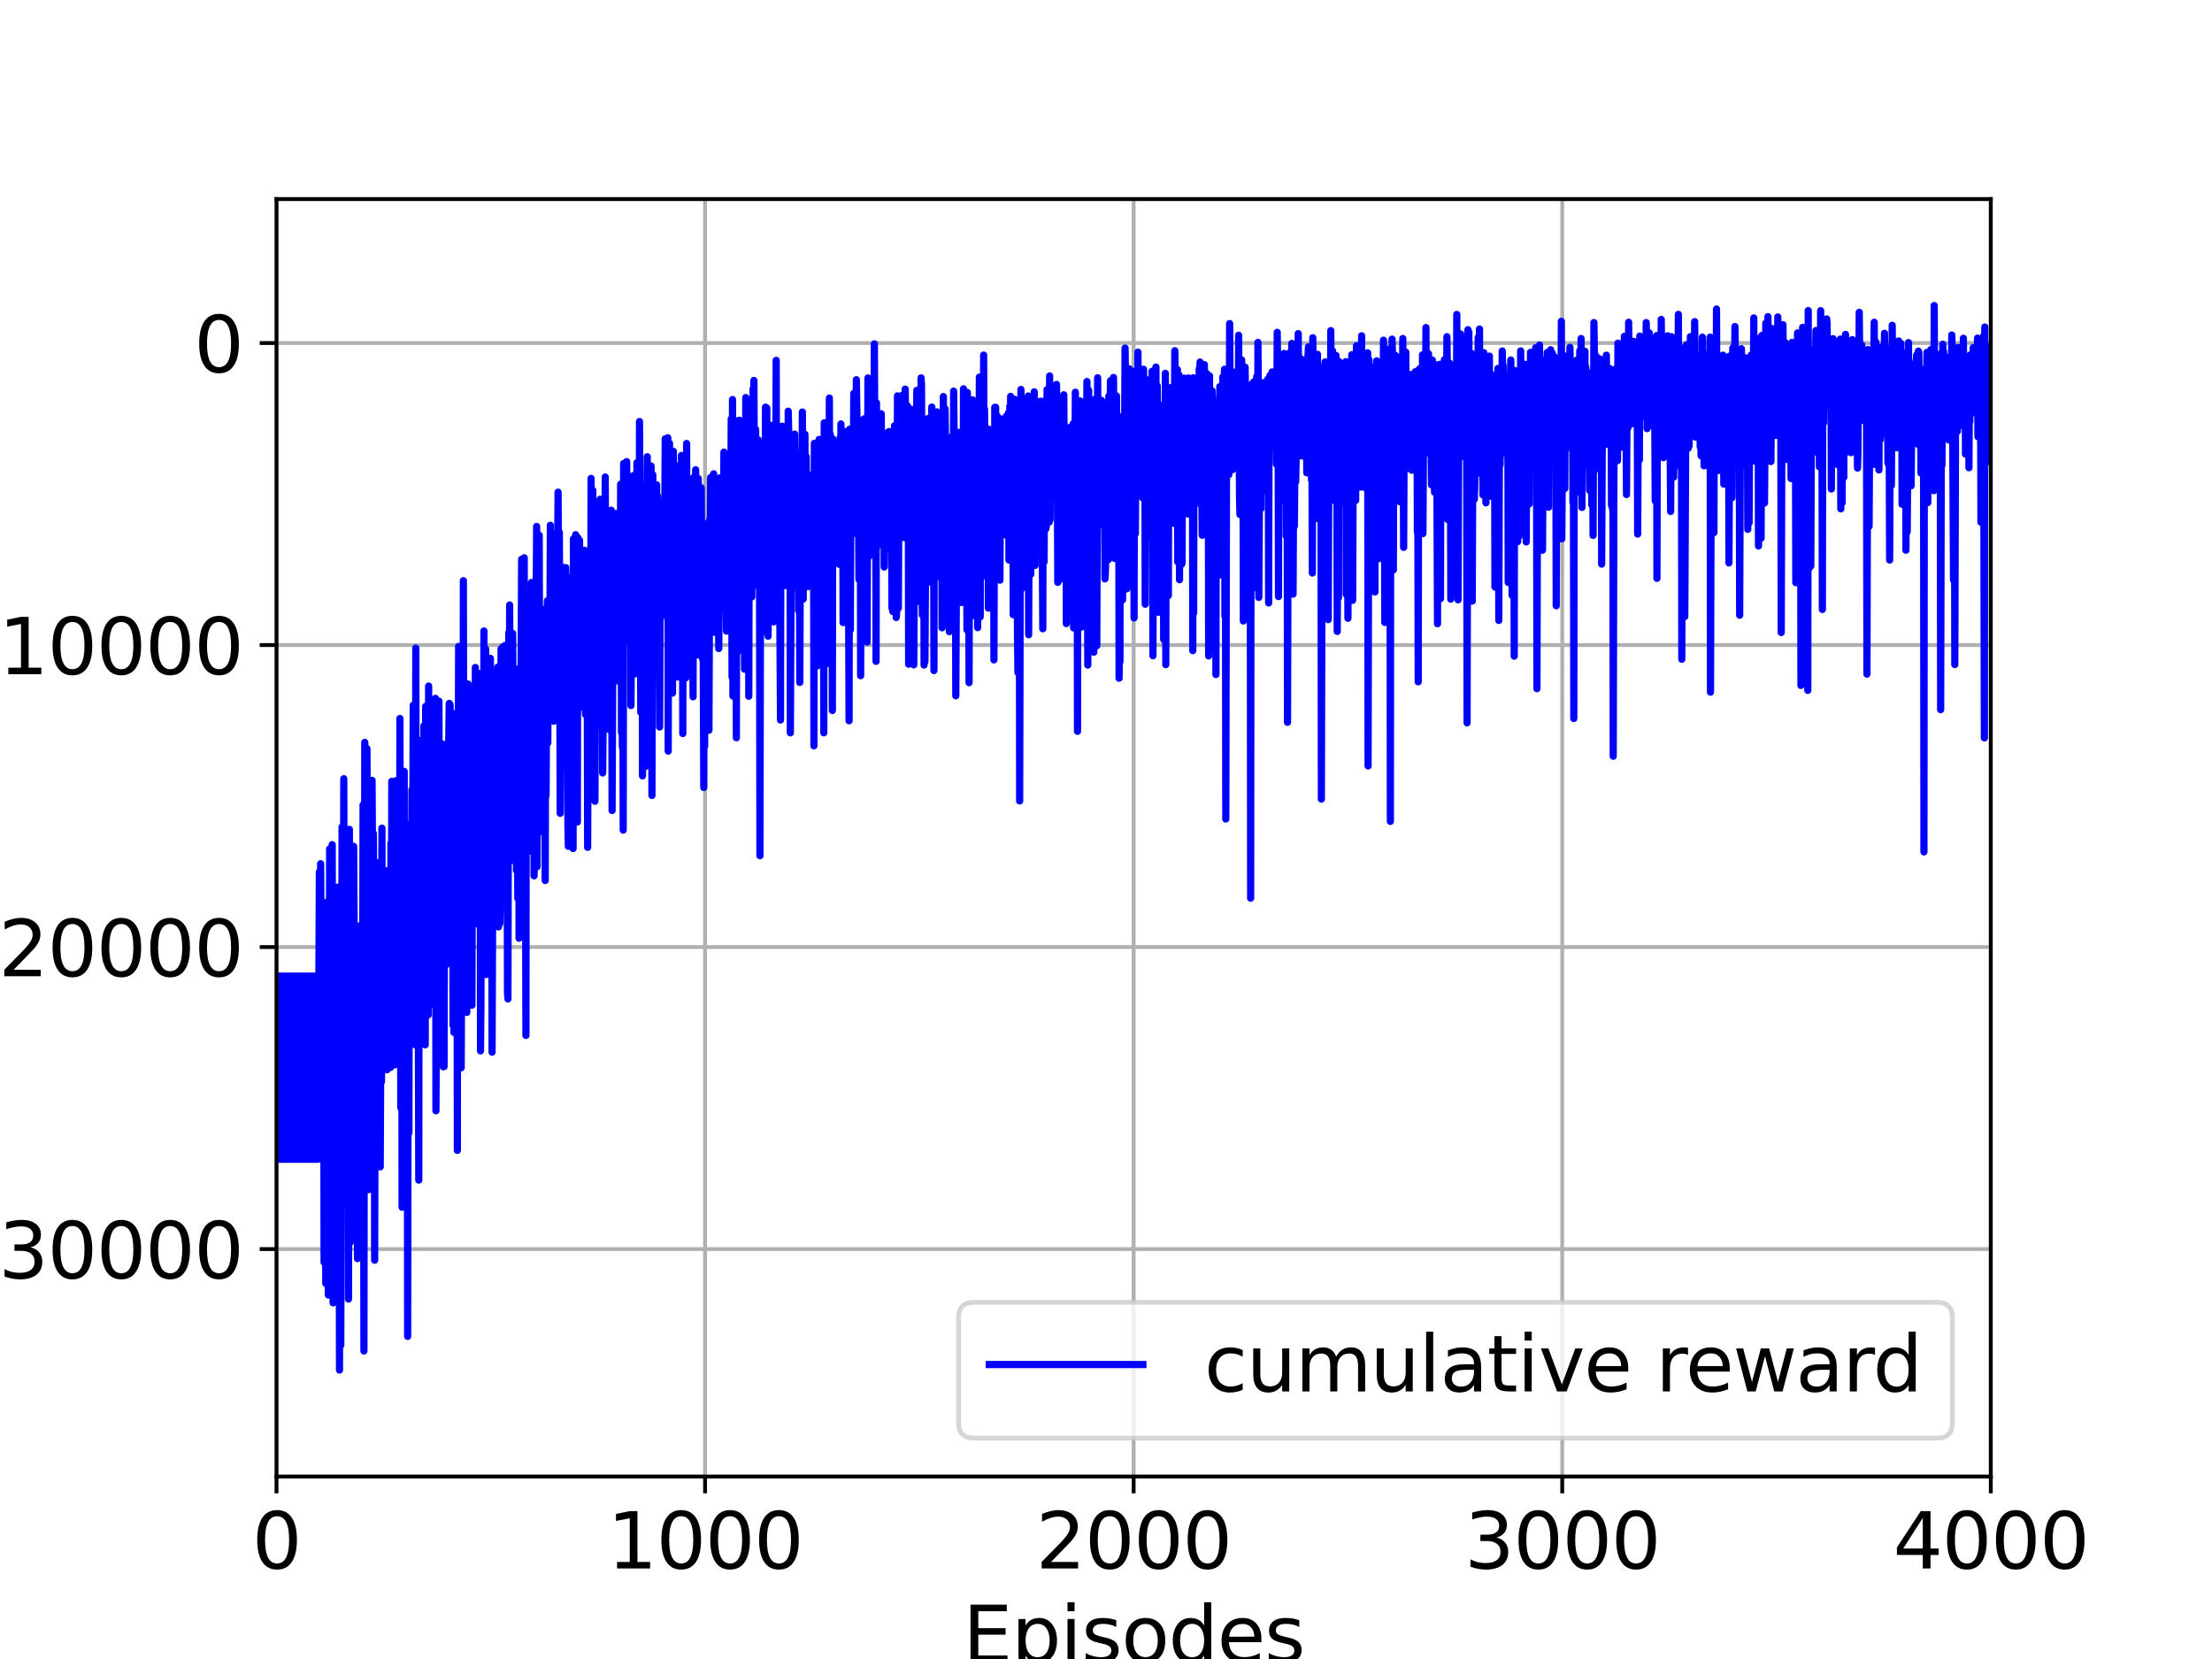 <?xml version="1.0" encoding="utf-8" standalone="no"?>
<!DOCTYPE svg PUBLIC "-//W3C//DTD SVG 1.1//EN"
  "http://www.w3.org/Graphics/SVG/1.1/DTD/svg11.dtd">
<svg height="345.6pt" version="1.1" viewBox="0 0 460.8 345.6" width="460.8pt" xmlns="http://www.w3.org/2000/svg" xmlns:xlink="http://www.w3.org/1999/xlink">
 <defs>
  <style type="text/css">*{stroke-linecap:butt;stroke-linejoin:round;}</style>
 </defs>
 <g id="figure_1">
  <g id="patch_1">
   <path d="M 0 345.6 
L 460.8 345.6 
L 460.8 0 
L 0 0 
z
" style="fill:#ffffff;"/>
  </g>
  <g id="axes_1">
   <g id="patch_2">
    <path d="M 57.6 307.584 
L 414.72 307.584 
L 414.72 41.472 
L 57.6 41.472 
z
" style="fill:#ffffff;"/>
   </g>
   <g id="matplotlib.axis_1">
    <g id="xtick_1">
     <g id="line2d_1">
      <path clip-path="url(#p622df9dc4a)" d="M 57.6 307.584 
L 57.6 41.472 
" style="fill:none;stroke:#b0b0b0;stroke-linecap:square;stroke-width:0.8;"/>
     </g>
     <g id="line2d_2">
      <defs>
       <path d="M 0 0 
L 0 3.5 
" id="mdcce8deb9b" style="stroke:#000000;stroke-width:0.8;"/>
      </defs>
      <g>
       <use style="stroke:#000000;stroke-width:0.8;" x="57.6" xlink:href="#mdcce8deb9b" y="307.584"/>
      </g>
     </g>
     <g id="text_1">
      <!-- 0 -->
      <g transform="translate(52.51 326.741)scale(0.16 -0.16)">
       <defs>
        <path d="M 2034 4250 
Q 1547 4250 1301 3770 
Q 1056 3291 1056 2328 
Q 1056 1369 1301 889 
Q 1547 409 2034 409 
Q 2525 409 2770 889 
Q 3016 1369 3016 2328 
Q 3016 3291 2770 3770 
Q 2525 4250 2034 4250 
z
M 2034 4750 
Q 2819 4750 3233 4129 
Q 3647 3509 3647 2328 
Q 3647 1150 3233 529 
Q 2819 -91 2034 -91 
Q 1250 -91 836 529 
Q 422 1150 422 2328 
Q 422 3509 836 4129 
Q 1250 4750 2034 4750 
z
" id="DejaVuSans-30" transform="scale(0.016)"/>
       </defs>
       <use xlink:href="#DejaVuSans-30"/>
      </g>
     </g>
    </g>
    <g id="xtick_2">
     <g id="line2d_3">
      <path clip-path="url(#p622df9dc4a)" d="M 146.88 307.584 
L 146.88 41.472 
" style="fill:none;stroke:#b0b0b0;stroke-linecap:square;stroke-width:0.8;"/>
     </g>
     <g id="line2d_4">
      <g>
       <use style="stroke:#000000;stroke-width:0.8;" x="146.88" xlink:href="#mdcce8deb9b" y="307.584"/>
      </g>
     </g>
     <g id="text_2">
      <!-- 1000 -->
      <g transform="translate(126.52 326.741)scale(0.16 -0.16)">
       <defs>
        <path d="M 794 531 
L 1825 531 
L 1825 4091 
L 703 3866 
L 703 4441 
L 1819 4666 
L 2450 4666 
L 2450 531 
L 3481 531 
L 3481 0 
L 794 0 
L 794 531 
z
" id="DejaVuSans-31" transform="scale(0.016)"/>
       </defs>
       <use xlink:href="#DejaVuSans-31"/>
       <use x="63.623" xlink:href="#DejaVuSans-30"/>
       <use x="127.246" xlink:href="#DejaVuSans-30"/>
       <use x="190.869" xlink:href="#DejaVuSans-30"/>
      </g>
     </g>
    </g>
    <g id="xtick_3">
     <g id="line2d_5">
      <path clip-path="url(#p622df9dc4a)" d="M 236.16 307.584 
L 236.16 41.472 
" style="fill:none;stroke:#b0b0b0;stroke-linecap:square;stroke-width:0.8;"/>
     </g>
     <g id="line2d_6">
      <g>
       <use style="stroke:#000000;stroke-width:0.8;" x="236.16" xlink:href="#mdcce8deb9b" y="307.584"/>
      </g>
     </g>
     <g id="text_3">
      <!-- 2000 -->
      <g transform="translate(215.8 326.741)scale(0.16 -0.16)">
       <defs>
        <path d="M 1228 531 
L 3431 531 
L 3431 0 
L 469 0 
L 469 531 
Q 828 903 1448 1529 
Q 2069 2156 2228 2338 
Q 2531 2678 2651 2914 
Q 2772 3150 2772 3378 
Q 2772 3750 2511 3984 
Q 2250 4219 1831 4219 
Q 1534 4219 1204 4116 
Q 875 4013 500 3803 
L 500 4441 
Q 881 4594 1212 4672 
Q 1544 4750 1819 4750 
Q 2544 4750 2975 4387 
Q 3406 4025 3406 3419 
Q 3406 3131 3298 2873 
Q 3191 2616 2906 2266 
Q 2828 2175 2409 1742 
Q 1991 1309 1228 531 
z
" id="DejaVuSans-32" transform="scale(0.016)"/>
       </defs>
       <use xlink:href="#DejaVuSans-32"/>
       <use x="63.623" xlink:href="#DejaVuSans-30"/>
       <use x="127.246" xlink:href="#DejaVuSans-30"/>
       <use x="190.869" xlink:href="#DejaVuSans-30"/>
      </g>
     </g>
    </g>
    <g id="xtick_4">
     <g id="line2d_7">
      <path clip-path="url(#p622df9dc4a)" d="M 325.44 307.584 
L 325.44 41.472 
" style="fill:none;stroke:#b0b0b0;stroke-linecap:square;stroke-width:0.8;"/>
     </g>
     <g id="line2d_8">
      <g>
       <use style="stroke:#000000;stroke-width:0.8;" x="325.44" xlink:href="#mdcce8deb9b" y="307.584"/>
      </g>
     </g>
     <g id="text_4">
      <!-- 3000 -->
      <g transform="translate(305.08 326.741)scale(0.16 -0.16)">
       <defs>
        <path d="M 2597 2516 
Q 3050 2419 3304 2112 
Q 3559 1806 3559 1356 
Q 3559 666 3084 287 
Q 2609 -91 1734 -91 
Q 1441 -91 1130 -33 
Q 819 25 488 141 
L 488 750 
Q 750 597 1062 519 
Q 1375 441 1716 441 
Q 2309 441 2620 675 
Q 2931 909 2931 1356 
Q 2931 1769 2642 2001 
Q 2353 2234 1838 2234 
L 1294 2234 
L 1294 2753 
L 1863 2753 
Q 2328 2753 2575 2939 
Q 2822 3125 2822 3475 
Q 2822 3834 2567 4026 
Q 2313 4219 1838 4219 
Q 1578 4219 1281 4162 
Q 984 4106 628 3988 
L 628 4550 
Q 988 4650 1302 4700 
Q 1616 4750 1894 4750 
Q 2613 4750 3031 4423 
Q 3450 4097 3450 3541 
Q 3450 3153 3228 2886 
Q 3006 2619 2597 2516 
z
" id="DejaVuSans-33" transform="scale(0.016)"/>
       </defs>
       <use xlink:href="#DejaVuSans-33"/>
       <use x="63.623" xlink:href="#DejaVuSans-30"/>
       <use x="127.246" xlink:href="#DejaVuSans-30"/>
       <use x="190.869" xlink:href="#DejaVuSans-30"/>
      </g>
     </g>
    </g>
    <g id="xtick_5">
     <g id="line2d_9">
      <path clip-path="url(#p622df9dc4a)" d="M 414.72 307.584 
L 414.72 41.472 
" style="fill:none;stroke:#b0b0b0;stroke-linecap:square;stroke-width:0.8;"/>
     </g>
     <g id="line2d_10">
      <g>
       <use style="stroke:#000000;stroke-width:0.8;" x="414.72" xlink:href="#mdcce8deb9b" y="307.584"/>
      </g>
     </g>
     <g id="text_5">
      <!-- 4000 -->
      <g transform="translate(394.36 326.741)scale(0.16 -0.16)">
       <defs>
        <path d="M 2419 4116 
L 825 1625 
L 2419 1625 
L 2419 4116 
z
M 2253 4666 
L 3047 4666 
L 3047 1625 
L 3713 1625 
L 3713 1100 
L 3047 1100 
L 3047 0 
L 2419 0 
L 2419 1100 
L 313 1100 
L 313 1709 
L 2253 4666 
z
" id="DejaVuSans-34" transform="scale(0.016)"/>
       </defs>
       <use xlink:href="#DejaVuSans-34"/>
       <use x="63.623" xlink:href="#DejaVuSans-30"/>
       <use x="127.246" xlink:href="#DejaVuSans-30"/>
       <use x="190.869" xlink:href="#DejaVuSans-30"/>
      </g>
     </g>
    </g>
    <g id="text_6">
     <!-- Episodes -->
     <g transform="translate(200.572 346.226)scale(0.16 -0.16)">
      <defs>
       <path d="M 628 4666 
L 3578 4666 
L 3578 4134 
L 1259 4134 
L 1259 2753 
L 3481 2753 
L 3481 2222 
L 1259 2222 
L 1259 531 
L 3634 531 
L 3634 0 
L 628 0 
L 628 4666 
z
" id="DejaVuSans-45" transform="scale(0.016)"/>
       <path d="M 1159 525 
L 1159 -1331 
L 581 -1331 
L 581 3500 
L 1159 3500 
L 1159 2969 
Q 1341 3281 1617 3432 
Q 1894 3584 2278 3584 
Q 2916 3584 3314 3078 
Q 3713 2572 3713 1747 
Q 3713 922 3314 415 
Q 2916 -91 2278 -91 
Q 1894 -91 1617 61 
Q 1341 213 1159 525 
z
M 3116 1747 
Q 3116 2381 2855 2742 
Q 2594 3103 2138 3103 
Q 1681 3103 1420 2742 
Q 1159 2381 1159 1747 
Q 1159 1113 1420 752 
Q 1681 391 2138 391 
Q 2594 391 2855 752 
Q 3116 1113 3116 1747 
z
" id="DejaVuSans-70" transform="scale(0.016)"/>
       <path d="M 603 3500 
L 1178 3500 
L 1178 0 
L 603 0 
L 603 3500 
z
M 603 4863 
L 1178 4863 
L 1178 4134 
L 603 4134 
L 603 4863 
z
" id="DejaVuSans-69" transform="scale(0.016)"/>
       <path d="M 2834 3397 
L 2834 2853 
Q 2591 2978 2328 3040 
Q 2066 3103 1784 3103 
Q 1356 3103 1142 2972 
Q 928 2841 928 2578 
Q 928 2378 1081 2264 
Q 1234 2150 1697 2047 
L 1894 2003 
Q 2506 1872 2764 1633 
Q 3022 1394 3022 966 
Q 3022 478 2636 193 
Q 2250 -91 1575 -91 
Q 1294 -91 989 -36 
Q 684 19 347 128 
L 347 722 
Q 666 556 975 473 
Q 1284 391 1588 391 
Q 1994 391 2212 530 
Q 2431 669 2431 922 
Q 2431 1156 2273 1281 
Q 2116 1406 1581 1522 
L 1381 1569 
Q 847 1681 609 1914 
Q 372 2147 372 2553 
Q 372 3047 722 3315 
Q 1072 3584 1716 3584 
Q 2034 3584 2315 3537 
Q 2597 3491 2834 3397 
z
" id="DejaVuSans-73" transform="scale(0.016)"/>
       <path d="M 1959 3097 
Q 1497 3097 1228 2736 
Q 959 2375 959 1747 
Q 959 1119 1226 758 
Q 1494 397 1959 397 
Q 2419 397 2687 759 
Q 2956 1122 2956 1747 
Q 2956 2369 2687 2733 
Q 2419 3097 1959 3097 
z
M 1959 3584 
Q 2709 3584 3137 3096 
Q 3566 2609 3566 1747 
Q 3566 888 3137 398 
Q 2709 -91 1959 -91 
Q 1206 -91 779 398 
Q 353 888 353 1747 
Q 353 2609 779 3096 
Q 1206 3584 1959 3584 
z
" id="DejaVuSans-6f" transform="scale(0.016)"/>
       <path d="M 2906 2969 
L 2906 4863 
L 3481 4863 
L 3481 0 
L 2906 0 
L 2906 525 
Q 2725 213 2448 61 
Q 2172 -91 1784 -91 
Q 1150 -91 751 415 
Q 353 922 353 1747 
Q 353 2572 751 3078 
Q 1150 3584 1784 3584 
Q 2172 3584 2448 3432 
Q 2725 3281 2906 2969 
z
M 947 1747 
Q 947 1113 1208 752 
Q 1469 391 1925 391 
Q 2381 391 2643 752 
Q 2906 1113 2906 1747 
Q 2906 2381 2643 2742 
Q 2381 3103 1925 3103 
Q 1469 3103 1208 2742 
Q 947 2381 947 1747 
z
" id="DejaVuSans-64" transform="scale(0.016)"/>
       <path d="M 3597 1894 
L 3597 1613 
L 953 1613 
Q 991 1019 1311 708 
Q 1631 397 2203 397 
Q 2534 397 2845 478 
Q 3156 559 3463 722 
L 3463 178 
Q 3153 47 2828 -22 
Q 2503 -91 2169 -91 
Q 1331 -91 842 396 
Q 353 884 353 1716 
Q 353 2575 817 3079 
Q 1281 3584 2069 3584 
Q 2775 3584 3186 3129 
Q 3597 2675 3597 1894 
z
M 3022 2063 
Q 3016 2534 2758 2815 
Q 2500 3097 2075 3097 
Q 1594 3097 1305 2825 
Q 1016 2553 972 2059 
L 3022 2063 
z
" id="DejaVuSans-65" transform="scale(0.016)"/>
      </defs>
      <use xlink:href="#DejaVuSans-45"/>
      <use x="63.184" xlink:href="#DejaVuSans-70"/>
      <use x="126.66" xlink:href="#DejaVuSans-69"/>
      <use x="154.443" xlink:href="#DejaVuSans-73"/>
      <use x="206.543" xlink:href="#DejaVuSans-6f"/>
      <use x="267.725" xlink:href="#DejaVuSans-64"/>
      <use x="331.201" xlink:href="#DejaVuSans-65"/>
      <use x="392.725" xlink:href="#DejaVuSans-73"/>
     </g>
    </g>
   </g>
   <g id="matplotlib.axis_2">
    <g id="ytick_1">
     <g id="line2d_11">
      <path clip-path="url(#p622df9dc4a)" d="M 57.6 260.206 
L 414.72 260.206 
" style="fill:none;stroke:#b0b0b0;stroke-linecap:square;stroke-width:0.8;"/>
     </g>
     <g id="line2d_12">
      <defs>
       <path d="M 0 0 
L -3.5 0 
" id="mc038ee8817" style="stroke:#000000;stroke-width:0.8;"/>
      </defs>
      <g>
       <use style="stroke:#000000;stroke-width:0.8;" x="57.6" xlink:href="#mc038ee8817" y="260.206"/>
      </g>
     </g>
     <g id="text_7">
      <!-- −30000 -->
      <g transform="translate(-13.707 266.285)scale(0.16 -0.16)">
       <defs>
        <path d="M 678 2272 
L 4684 2272 
L 4684 1741 
L 678 1741 
L 678 2272 
z
" id="DejaVuSans-2212" transform="scale(0.016)"/>
       </defs>
       <use xlink:href="#DejaVuSans-2212"/>
       <use x="83.789" xlink:href="#DejaVuSans-33"/>
       <use x="147.412" xlink:href="#DejaVuSans-30"/>
       <use x="211.035" xlink:href="#DejaVuSans-30"/>
       <use x="274.658" xlink:href="#DejaVuSans-30"/>
       <use x="338.281" xlink:href="#DejaVuSans-30"/>
      </g>
     </g>
    </g>
    <g id="ytick_2">
     <g id="line2d_13">
      <path clip-path="url(#p622df9dc4a)" d="M 57.6 197.289 
L 414.72 197.289 
" style="fill:none;stroke:#b0b0b0;stroke-linecap:square;stroke-width:0.8;"/>
     </g>
     <g id="line2d_14">
      <g>
       <use style="stroke:#000000;stroke-width:0.8;" x="57.6" xlink:href="#mc038ee8817" y="197.289"/>
      </g>
     </g>
     <g id="text_8">
      <!-- −20000 -->
      <g transform="translate(-13.707 203.368)scale(0.16 -0.16)">
       <use xlink:href="#DejaVuSans-2212"/>
       <use x="83.789" xlink:href="#DejaVuSans-32"/>
       <use x="147.412" xlink:href="#DejaVuSans-30"/>
       <use x="211.035" xlink:href="#DejaVuSans-30"/>
       <use x="274.658" xlink:href="#DejaVuSans-30"/>
       <use x="338.281" xlink:href="#DejaVuSans-30"/>
      </g>
     </g>
    </g>
    <g id="ytick_3">
     <g id="line2d_15">
      <path clip-path="url(#p622df9dc4a)" d="M 57.6 134.373 
L 414.72 134.373 
" style="fill:none;stroke:#b0b0b0;stroke-linecap:square;stroke-width:0.8;"/>
     </g>
     <g id="line2d_16">
      <g>
       <use style="stroke:#000000;stroke-width:0.8;" x="57.6" xlink:href="#mc038ee8817" y="134.373"/>
      </g>
     </g>
     <g id="text_9">
      <!-- −10000 -->
      <g transform="translate(-13.707 140.452)scale(0.16 -0.16)">
       <use xlink:href="#DejaVuSans-2212"/>
       <use x="83.789" xlink:href="#DejaVuSans-31"/>
       <use x="147.412" xlink:href="#DejaVuSans-30"/>
       <use x="211.035" xlink:href="#DejaVuSans-30"/>
       <use x="274.658" xlink:href="#DejaVuSans-30"/>
       <use x="338.281" xlink:href="#DejaVuSans-30"/>
      </g>
     </g>
    </g>
    <g id="ytick_4">
     <g id="line2d_17">
      <path clip-path="url(#p622df9dc4a)" d="M 57.6 71.456 
L 414.72 71.456 
" style="fill:none;stroke:#b0b0b0;stroke-linecap:square;stroke-width:0.8;"/>
     </g>
     <g id="line2d_18">
      <g>
       <use style="stroke:#000000;stroke-width:0.8;" x="57.6" xlink:href="#mc038ee8817" y="71.456"/>
      </g>
     </g>
     <g id="text_10">
      <!-- 0 -->
      <g transform="translate(40.42 77.535)scale(0.16 -0.16)">
       <use xlink:href="#DejaVuSans-30"/>
      </g>
     </g>
    </g>
    <g id="text_11">
     <!-- Cumulative Reward -->
     <g transform="translate(-21.035 252.524)rotate(-90)scale(0.16 -0.16)">
      <defs>
       <path d="M 4122 4306 
L 4122 3641 
Q 3803 3938 3442 4084 
Q 3081 4231 2675 4231 
Q 1875 4231 1450 3742 
Q 1025 3253 1025 2328 
Q 1025 1406 1450 917 
Q 1875 428 2675 428 
Q 3081 428 3442 575 
Q 3803 722 4122 1019 
L 4122 359 
Q 3791 134 3420 21 
Q 3050 -91 2638 -91 
Q 1578 -91 968 557 
Q 359 1206 359 2328 
Q 359 3453 968 4101 
Q 1578 4750 2638 4750 
Q 3056 4750 3426 4639 
Q 3797 4528 4122 4306 
z
" id="DejaVuSans-43" transform="scale(0.016)"/>
       <path d="M 544 1381 
L 544 3500 
L 1119 3500 
L 1119 1403 
Q 1119 906 1312 657 
Q 1506 409 1894 409 
Q 2359 409 2629 706 
Q 2900 1003 2900 1516 
L 2900 3500 
L 3475 3500 
L 3475 0 
L 2900 0 
L 2900 538 
Q 2691 219 2414 64 
Q 2138 -91 1772 -91 
Q 1169 -91 856 284 
Q 544 659 544 1381 
z
M 1991 3584 
L 1991 3584 
z
" id="DejaVuSans-75" transform="scale(0.016)"/>
       <path d="M 3328 2828 
Q 3544 3216 3844 3400 
Q 4144 3584 4550 3584 
Q 5097 3584 5394 3201 
Q 5691 2819 5691 2113 
L 5691 0 
L 5113 0 
L 5113 2094 
Q 5113 2597 4934 2840 
Q 4756 3084 4391 3084 
Q 3944 3084 3684 2787 
Q 3425 2491 3425 1978 
L 3425 0 
L 2847 0 
L 2847 2094 
Q 2847 2600 2669 2842 
Q 2491 3084 2119 3084 
Q 1678 3084 1418 2786 
Q 1159 2488 1159 1978 
L 1159 0 
L 581 0 
L 581 3500 
L 1159 3500 
L 1159 2956 
Q 1356 3278 1631 3431 
Q 1906 3584 2284 3584 
Q 2666 3584 2933 3390 
Q 3200 3197 3328 2828 
z
" id="DejaVuSans-6d" transform="scale(0.016)"/>
       <path d="M 603 4863 
L 1178 4863 
L 1178 0 
L 603 0 
L 603 4863 
z
" id="DejaVuSans-6c" transform="scale(0.016)"/>
       <path d="M 2194 1759 
Q 1497 1759 1228 1600 
Q 959 1441 959 1056 
Q 959 750 1161 570 
Q 1363 391 1709 391 
Q 2188 391 2477 730 
Q 2766 1069 2766 1631 
L 2766 1759 
L 2194 1759 
z
M 3341 1997 
L 3341 0 
L 2766 0 
L 2766 531 
Q 2569 213 2275 61 
Q 1981 -91 1556 -91 
Q 1019 -91 701 211 
Q 384 513 384 1019 
Q 384 1609 779 1909 
Q 1175 2209 1959 2209 
L 2766 2209 
L 2766 2266 
Q 2766 2663 2505 2880 
Q 2244 3097 1772 3097 
Q 1472 3097 1187 3025 
Q 903 2953 641 2809 
L 641 3341 
Q 956 3463 1253 3523 
Q 1550 3584 1831 3584 
Q 2591 3584 2966 3190 
Q 3341 2797 3341 1997 
z
" id="DejaVuSans-61" transform="scale(0.016)"/>
       <path d="M 1172 4494 
L 1172 3500 
L 2356 3500 
L 2356 3053 
L 1172 3053 
L 1172 1153 
Q 1172 725 1289 603 
Q 1406 481 1766 481 
L 2356 481 
L 2356 0 
L 1766 0 
Q 1100 0 847 248 
Q 594 497 594 1153 
L 594 3053 
L 172 3053 
L 172 3500 
L 594 3500 
L 594 4494 
L 1172 4494 
z
" id="DejaVuSans-74" transform="scale(0.016)"/>
       <path d="M 191 3500 
L 800 3500 
L 1894 563 
L 2988 3500 
L 3597 3500 
L 2284 0 
L 1503 0 
L 191 3500 
z
" id="DejaVuSans-76" transform="scale(0.016)"/>
       <path id="DejaVuSans-20" transform="scale(0.016)"/>
       <path d="M 2841 2188 
Q 3044 2119 3236 1894 
Q 3428 1669 3622 1275 
L 4263 0 
L 3584 0 
L 2988 1197 
Q 2756 1666 2539 1819 
Q 2322 1972 1947 1972 
L 1259 1972 
L 1259 0 
L 628 0 
L 628 4666 
L 2053 4666 
Q 2853 4666 3247 4331 
Q 3641 3997 3641 3322 
Q 3641 2881 3436 2590 
Q 3231 2300 2841 2188 
z
M 1259 4147 
L 1259 2491 
L 2053 2491 
Q 2509 2491 2742 2702 
Q 2975 2913 2975 3322 
Q 2975 3731 2742 3939 
Q 2509 4147 2053 4147 
L 1259 4147 
z
" id="DejaVuSans-52" transform="scale(0.016)"/>
       <path d="M 269 3500 
L 844 3500 
L 1563 769 
L 2278 3500 
L 2956 3500 
L 3675 769 
L 4391 3500 
L 4966 3500 
L 4050 0 
L 3372 0 
L 2619 2869 
L 1863 0 
L 1184 0 
L 269 3500 
z
" id="DejaVuSans-77" transform="scale(0.016)"/>
       <path d="M 2631 2963 
Q 2534 3019 2420 3045 
Q 2306 3072 2169 3072 
Q 1681 3072 1420 2755 
Q 1159 2438 1159 1844 
L 1159 0 
L 581 0 
L 581 3500 
L 1159 3500 
L 1159 2956 
Q 1341 3275 1631 3429 
Q 1922 3584 2338 3584 
Q 2397 3584 2469 3576 
Q 2541 3569 2628 3553 
L 2631 2963 
z
" id="DejaVuSans-72" transform="scale(0.016)"/>
      </defs>
      <use xlink:href="#DejaVuSans-43"/>
      <use x="69.824" xlink:href="#DejaVuSans-75"/>
      <use x="133.203" xlink:href="#DejaVuSans-6d"/>
      <use x="230.615" xlink:href="#DejaVuSans-75"/>
      <use x="293.994" xlink:href="#DejaVuSans-6c"/>
      <use x="321.777" xlink:href="#DejaVuSans-61"/>
      <use x="383.057" xlink:href="#DejaVuSans-74"/>
      <use x="422.266" xlink:href="#DejaVuSans-69"/>
      <use x="450.049" xlink:href="#DejaVuSans-76"/>
      <use x="509.229" xlink:href="#DejaVuSans-65"/>
      <use x="570.752" xlink:href="#DejaVuSans-20"/>
      <use x="602.539" xlink:href="#DejaVuSans-52"/>
      <use x="667.521" xlink:href="#DejaVuSans-65"/>
      <use x="729.045" xlink:href="#DejaVuSans-77"/>
      <use x="810.832" xlink:href="#DejaVuSans-61"/>
      <use x="872.111" xlink:href="#DejaVuSans-72"/>
      <use x="911.475" xlink:href="#DejaVuSans-64"/>
     </g>
    </g>
   </g>
   <g id="line2d_19">
    <path clip-path="url(#p622df9dc4a)" d="M 57.6 203.334 
L 57.689 241.503 
L 57.957 203.334 
L 58.046 241.503 
L 58.314 203.334 
L 58.404 241.503 
L 58.671 203.334 
L 58.761 241.503 
L 59.028 203.334 
L 59.118 241.503 
L 59.386 203.334 
L 59.475 241.503 
L 59.743 203.334 
L 59.832 241.503 
L 60.1 203.334 
L 60.189 241.503 
L 60.457 203.334 
L 60.546 241.503 
L 60.814 203.334 
L 60.903 241.503 
L 61.171 203.334 
L 61.26 241.503 
L 61.528 203.334 
L 61.618 241.503 
L 61.885 203.334 
L 61.975 241.503 
L 62.243 203.334 
L 62.332 241.503 
L 62.6 203.334 
L 62.689 241.503 
L 62.957 203.334 
L 63.046 241.503 
L 63.314 203.334 
L 63.403 241.503 
L 63.671 203.334 
L 63.76 241.503 
L 64.028 203.334 
L 64.117 241.503 
L 64.385 203.334 
L 64.475 241.503 
L 64.742 203.334 
L 64.832 241.503 
L 65.1 203.334 
L 65.189 241.503 
L 65.457 203.334 
L 65.546 241.503 
L 65.814 203.334 
L 65.903 241.503 
L 66.171 203.334 
L 66.26 241.503 
L 66.528 181.682 
L 66.617 221.941 
L 66.796 179.925 
L 66.974 207.559 
L 67.064 190.021 
L 67.153 232.749 
L 67.242 209.833 
L 67.332 219.659 
L 67.421 199.886 
L 67.51 262.961 
L 67.599 250.466 
L 67.689 208.843 
L 67.867 267.374 
L 67.956 214.529 
L 68.046 232.827 
L 68.224 187.846 
L 68.403 269.779 
L 68.671 176.837 
L 68.76 210.384 
L 68.849 184.222 
L 68.939 234.707 
L 69.206 175.951 
L 69.385 271.411 
L 69.474 202.991 
L 69.564 257.798 
L 69.742 195.708 
L 69.831 220.785 
L 69.921 203.728 
L 70.01 246.256 
L 70.099 232.482 
L 70.278 186.705 
L 70.367 184.801 
L 70.456 200.079 
L 70.546 186.873 
L 70.724 285.408 
L 70.813 199.884 
L 70.903 199.997 
L 70.992 280.238 
L 71.26 172.25 
L 71.438 243.422 
L 71.617 162.218 
L 71.796 250.333 
L 71.885 242.27 
L 71.974 188.082 
L 72.063 199.418 
L 72.242 240.337 
L 72.42 202.018 
L 72.51 205.035 
L 72.599 270.625 
L 72.778 172.765 
L 72.867 200.486 
L 72.956 258.841 
L 73.135 202.897 
L 73.224 205.756 
L 73.313 257.635 
L 73.403 208.831 
L 73.492 221.795 
L 73.67 176.309 
L 73.76 190.9 
L 73.849 232.821 
L 74.117 198.972 
L 74.385 220.96 
L 74.474 262.193 
L 74.652 200.781 
L 74.742 231.435 
L 74.831 193.524 
L 74.92 222.998 
L 75.01 204.305 
L 75.099 259.725 
L 75.188 192.695 
L 75.277 219.794 
L 75.367 202.795 
L 75.456 249.219 
L 75.635 167.676 
L 75.813 281.435 
L 75.992 154.648 
L 76.26 217.463 
L 76.349 227.485 
L 76.438 155.941 
L 76.527 169.52 
L 76.795 247.826 
L 76.974 172.866 
L 77.063 180.453 
L 77.152 210.481 
L 77.242 174.053 
L 77.331 222.761 
L 77.42 216.613 
L 77.509 162.548 
L 77.688 195.894 
L 77.777 173.632 
L 77.867 186.186 
L 77.956 181.426 
L 78.045 262.526 
L 78.224 195.8 
L 78.402 240.834 
L 78.492 179.7 
L 78.67 211.903 
L 78.759 202.74 
L 78.849 204.53 
L 79.027 230.47 
L 79.116 181.936 
L 79.206 243.076 
L 79.384 205.805 
L 79.474 225.317 
L 79.563 172.516 
L 79.652 214.118 
L 79.741 187.613 
L 79.831 188.561 
L 80.009 213.438 
L 80.188 196.426 
L 80.277 202.258 
L 80.366 218.251 
L 80.456 197.288 
L 80.634 222.859 
L 80.813 181.33 
L 80.991 213.362 
L 81.081 195.926 
L 81.17 221.785 
L 81.259 197.035 
L 81.348 222.358 
L 81.438 175.61 
L 81.527 204.857 
L 81.616 162.761 
L 81.706 215.34 
L 81.884 194.359 
L 81.973 217.245 
L 82.063 212.427 
L 82.152 208.27 
L 82.241 221.826 
L 82.42 162.652 
L 82.509 209.765 
L 82.598 195.003 
L 82.688 200.228 
L 82.777 196.186 
L 82.866 218.006 
L 83.045 162.928 
L 83.134 163.852 
L 83.223 196.257 
L 83.313 149.671 
L 83.491 230.762 
L 83.67 163.021 
L 83.759 251.494 
L 83.848 161.087 
L 83.938 183.645 
L 84.027 181.599 
L 84.116 191.903 
L 84.205 160.692 
L 84.295 232.552 
L 84.473 172.07 
L 84.563 183.148 
L 84.652 250.16 
L 84.741 173.51 
L 84.83 181.726 
L 84.92 278.401 
L 85.098 171.71 
L 85.188 235.974 
L 85.277 171.963 
L 85.366 188.54 
L 85.455 174.453 
L 85.634 206.366 
L 85.812 164.508 
L 85.902 195.037 
L 86.08 146.917 
L 86.17 195.038 
L 86.259 181.258 
L 86.348 202.862 
L 86.437 175.982 
L 86.527 217.663 
L 86.616 135.005 
L 86.795 215.342 
L 86.884 176.094 
L 87.152 214.425 
L 87.241 245.832 
L 87.33 154.268 
L 87.42 203.074 
L 87.509 166.013 
L 87.598 192.418 
L 87.777 161.175 
L 87.955 194.42 
L 88.134 157.349 
L 88.223 210.136 
L 88.312 151.196 
L 88.402 163.894 
L 88.58 217.658 
L 88.669 147.14 
L 88.759 157.556 
L 88.848 155.364 
L 88.937 186.181 
L 89.027 182.554 
L 89.116 168.769 
L 89.205 211.425 
L 89.294 142.909 
L 89.384 189.973 
L 89.562 150.727 
L 89.741 203.212 
L 89.919 163.507 
L 90.009 181.894 
L 90.098 181.168 
L 90.187 167.601 
L 90.276 209.273 
L 90.366 156.786 
L 90.455 166.002 
L 90.544 189.694 
L 90.634 183.71 
L 90.723 145.477 
L 90.812 231.401 
L 90.991 200.913 
L 91.08 191.158 
L 91.259 215.855 
L 91.437 146.053 
L 91.526 174.822 
L 91.616 168.096 
L 91.705 182.375 
L 91.794 166.734 
L 91.884 166.939 
L 92.151 207.554 
L 92.241 155.014 
L 92.33 222.237 
L 92.419 217.155 
L 92.508 222.191 
L 92.687 155.974 
L 92.776 194.465 
L 92.866 167.984 
L 92.955 175.28 
L 93.044 200.878 
L 93.312 168.37 
L 93.58 146.532 
L 93.669 183.426 
L 93.758 146.772 
L 93.848 192.138 
L 93.937 170.629 
L 94.026 186.271 
L 94.116 148.467 
L 94.205 192.586 
L 94.294 174.108 
L 94.383 213.633 
L 94.473 166.407 
L 94.562 215.076 
L 94.74 157.887 
L 94.83 209.875 
L 94.919 165.139 
L 95.098 197.818 
L 95.187 168.383 
L 95.276 239.649 
L 95.365 149.411 
L 95.455 164.239 
L 95.544 134.654 
L 95.812 198.484 
L 95.901 167.695 
L 95.99 182.976 
L 96.08 222.434 
L 96.348 148.176 
L 96.437 209.625 
L 96.526 120.971 
L 96.615 167.851 
L 96.705 166.486 
L 96.794 164.788 
L 96.883 185.112 
L 96.972 146.197 
L 97.151 198.718 
L 97.24 210.909 
L 97.33 154.087 
L 97.419 206.505 
L 97.508 142.494 
L 97.597 150.036 
L 97.687 170.17 
L 97.776 153.214 
L 97.955 169.981 
L 98.044 171.468 
L 98.133 159.41 
L 98.222 169.178 
L 98.312 209.405 
L 98.49 143.65 
L 98.58 146.558 
L 98.669 164.422 
L 98.758 145.308 
L 98.937 192.48 
L 99.026 139.042 
L 99.294 181.621 
L 99.383 185.481 
L 99.472 184.812 
L 99.651 151.607 
L 99.74 189.783 
L 99.829 174.673 
L 99.919 178.471 
L 100.008 140.303 
L 100.097 218.919 
L 100.187 208.836 
L 100.365 140.983 
L 100.454 153.3 
L 100.544 202.513 
L 100.633 144.514 
L 100.722 194.204 
L 100.812 131.454 
L 100.901 195.485 
L 100.99 181.979 
L 101.079 175.015 
L 101.169 135.17 
L 101.258 203.011 
L 101.347 178.045 
L 101.436 179.554 
L 101.526 195.171 
L 101.704 150.161 
L 101.883 181.135 
L 101.972 145.891 
L 102.061 156.813 
L 102.151 137.137 
L 102.329 188.843 
L 102.419 152.962 
L 102.508 219.18 
L 102.686 171.871 
L 102.776 184.623 
L 102.865 178.523 
L 102.954 145.209 
L 103.133 176.274 
L 103.222 147.513 
L 103.401 183.574 
L 103.49 182.77 
L 103.668 139.006 
L 103.758 139.395 
L 103.847 193.094 
L 103.936 174.094 
L 104.115 192.372 
L 104.204 187.391 
L 104.383 135.158 
L 104.472 183.971 
L 104.74 134.759 
L 104.829 165.276 
L 104.918 154.21 
L 105.008 168.837 
L 105.097 164.618 
L 105.186 134.482 
L 105.365 180.594 
L 105.454 170.739 
L 105.543 135.827 
L 105.722 206.701 
L 105.811 208.094 
L 105.99 131.786 
L 106.079 164.095 
L 106.168 126.029 
L 106.258 145.994 
L 106.347 145.077 
L 106.525 157.977 
L 106.793 131.958 
L 106.972 157.46 
L 107.061 144.181 
L 107.15 179.342 
L 107.24 157.735 
L 107.329 158.751 
L 107.418 143.228 
L 107.508 143.996 
L 107.597 181.356 
L 107.686 140.286 
L 107.865 187.144 
L 108.043 139.34 
L 108.132 195.456 
L 108.311 147.549 
L 108.4 141.846 
L 108.49 151.13 
L 108.668 116.495 
L 108.757 174.583 
L 108.847 153.254 
L 108.936 174.254 
L 109.204 116.195 
L 109.293 180.129 
L 109.382 138.122 
L 109.561 215.7 
L 109.65 128.712 
L 109.829 153.292 
L 109.918 132.164 
L 110.007 177.412 
L 110.097 177.139 
L 110.186 125.703 
L 110.275 133.104 
L 110.364 157.828 
L 110.454 146.109 
L 110.543 149.85 
L 110.632 164.825 
L 110.722 121.336 
L 110.811 126.081 
L 111.079 156.279 
L 111.168 143.726 
L 111.257 182.454 
L 111.347 173.422 
L 111.436 122.277 
L 111.525 144.162 
L 111.614 139.106 
L 111.793 109.665 
L 111.882 180.549 
L 111.972 121.119 
L 112.15 173.102 
L 112.329 111.506 
L 112.418 152.968 
L 112.507 128.54 
L 112.596 162.641 
L 112.686 126.747 
L 112.864 152.184 
L 112.954 165.185 
L 113.132 138.439 
L 113.221 144.135 
L 113.311 173.536 
L 113.4 141.127 
L 113.579 183.429 
L 113.668 143.817 
L 113.757 165.706 
L 113.936 135.465 
L 114.025 125.158 
L 114.114 154.769 
L 114.204 142.841 
L 114.293 145.881 
L 114.382 138.373 
L 114.471 149.88 
L 114.65 109.421 
L 114.739 119.094 
L 114.828 145.504 
L 114.918 119.42 
L 115.096 134.069 
L 115.275 114.928 
L 115.364 150.246 
L 115.453 143.033 
L 115.543 111.351 
L 115.721 137.916 
L 115.811 136.036 
L 115.9 146.897 
L 115.989 143.377 
L 116.257 102.526 
L 116.436 138.53 
L 116.525 110.897 
L 116.703 169.434 
L 116.971 118.035 
L 117.15 132.533 
L 117.239 132.044 
L 117.328 122.175 
L 117.418 127.513 
L 117.507 139.544 
L 117.685 125.001 
L 117.775 148.012 
L 117.864 118.246 
L 118.043 138.239 
L 118.132 129.787 
L 118.31 172.125 
L 118.4 176.312 
L 118.578 138.48 
L 118.668 143.214 
L 118.757 123.341 
L 118.846 155.066 
L 118.935 151.175 
L 119.114 120.197 
L 119.203 135.589 
L 119.292 130.65 
L 119.382 176.773 
L 119.471 112.239 
L 119.56 154.129 
L 119.65 114.565 
L 119.739 128.535 
L 119.917 111.386 
L 120.096 157.598 
L 120.185 124.449 
L 120.275 171.251 
L 120.364 112.002 
L 120.453 119.392 
L 120.542 146.273 
L 120.721 112.553 
L 120.9 125.499 
L 121.078 147.34 
L 121.257 122.713 
L 121.346 129.677 
L 121.435 120.262 
L 121.524 131.433 
L 121.614 121.725 
L 121.703 136.693 
L 121.792 114.634 
L 121.882 124.515 
L 121.971 148.848 
L 122.06 133.381 
L 122.149 141.143 
L 122.239 136.289 
L 122.328 138.185 
L 122.417 176.525 
L 122.596 125.998 
L 122.685 119.144 
L 122.774 133.687 
L 122.953 122.586 
L 123.042 138.118 
L 123.132 99.656 
L 123.31 138.47 
L 123.399 137.457 
L 123.489 102.161 
L 123.578 132.649 
L 123.667 124.173 
L 123.935 166.918 
L 124.114 123.72 
L 124.203 124.597 
L 124.292 119.241 
L 124.381 134.508 
L 124.649 118.021 
L 124.739 151.172 
L 125.006 104.008 
L 125.096 122.156 
L 125.185 112.792 
L 125.274 118.428 
L 125.364 108.34 
L 125.453 118.642 
L 125.542 161.017 
L 125.899 123.701 
L 125.988 143.069 
L 126.078 99.367 
L 126.256 132.894 
L 126.346 118.46 
L 126.435 128.005 
L 126.703 110.098 
L 126.971 152.041 
L 127.06 117.393 
L 127.238 145.673 
L 127.328 106.286 
L 127.417 121.016 
L 127.506 168.848 
L 127.685 130.761 
L 127.774 116.474 
L 127.863 131.805 
L 127.953 121.183 
L 128.042 140.099 
L 128.131 110.538 
L 128.22 130.99 
L 128.399 106.96 
L 128.488 129.294 
L 128.578 117.688 
L 128.667 119.919 
L 128.845 141.891 
L 129.113 116.188 
L 129.203 131.153 
L 129.292 100.848 
L 129.381 112.858 
L 129.47 152.612 
L 129.56 125.025 
L 129.649 155.63 
L 129.738 136.651 
L 129.828 172.928 
L 129.917 96.552 
L 130.006 130.222 
L 130.185 120.346 
L 130.274 133.498 
L 130.363 128.348 
L 130.542 96.157 
L 130.72 117.545 
L 130.899 108.652 
L 130.988 120.48 
L 131.077 106.813 
L 131.167 117.518 
L 131.256 101.31 
L 131.345 104.851 
L 131.435 146.985 
L 131.524 137.03 
L 131.792 104.62 
L 131.881 104.842 
L 131.97 99.056 
L 132.149 130.362 
L 132.238 128.912 
L 132.327 117.866 
L 132.417 140.364 
L 132.506 118.606 
L 132.595 130.3 
L 132.684 96.395 
L 132.863 111.703 
L 132.952 102.778 
L 133.131 129.153 
L 133.22 87.806 
L 133.488 148.395 
L 133.756 101.054 
L 133.845 161.631 
L 133.934 150.792 
L 134.202 105.01 
L 134.292 111.666 
L 134.47 159.66 
L 134.649 118.205 
L 134.738 113.44 
L 134.827 95.149 
L 134.916 142.408 
L 135.095 112.99 
L 135.184 152.289 
L 135.274 105.556 
L 135.452 133.472 
L 135.631 97.072 
L 135.809 165.711 
L 135.988 98.896 
L 136.166 135.726 
L 136.345 102.61 
L 136.434 118.028 
L 136.524 107.483 
L 136.613 119.464 
L 136.791 100.998 
L 136.881 133.192 
L 136.97 103.308 
L 137.059 107.193 
L 137.238 140.006 
L 137.327 122.611 
L 137.416 151.449 
L 137.595 105.128 
L 137.773 120.617 
L 137.863 118.939 
L 137.952 111.751 
L 138.041 128.257 
L 138.131 109.964 
L 138.22 118.734 
L 138.488 107.14 
L 138.577 91.408 
L 138.666 120.064 
L 138.756 102.116 
L 138.845 118.285 
L 138.934 106.256 
L 139.023 109.502 
L 139.113 91.181 
L 139.202 156.474 
L 139.291 116.099 
L 139.38 119.813 
L 139.47 92.332 
L 139.559 131.326 
L 139.648 116.438 
L 139.738 119.343 
L 139.827 111.522 
L 139.916 118.745 
L 140.005 111.346 
L 140.095 144.384 
L 140.273 94.006 
L 140.541 139.063 
L 140.63 113.692 
L 140.72 122.943 
L 140.809 96.994 
L 140.988 116.181 
L 141.077 107.148 
L 141.166 141.041 
L 141.345 121.599 
L 141.434 133.005 
L 141.523 101.178 
L 141.702 127.461 
L 141.791 127.218 
L 141.97 94.88 
L 142.059 119.18 
L 142.148 108.173 
L 142.237 152.809 
L 142.327 108.704 
L 142.416 133.191 
L 142.505 104.983 
L 142.595 140.945 
L 142.684 103.581 
L 142.862 141.217 
L 142.952 133.896 
L 143.041 92.372 
L 143.13 125.379 
L 143.22 120.085 
L 143.398 102.519 
L 143.487 115.625 
L 143.577 111.898 
L 143.666 123.299 
L 143.755 115.845 
L 143.844 118.176 
L 143.934 112.648 
L 144.023 123.258 
L 144.112 121.912 
L 144.202 101.107 
L 144.38 145.151 
L 144.469 99.504 
L 144.559 128.816 
L 144.648 121.87 
L 144.737 106.194 
L 144.827 108.341 
L 144.916 97.857 
L 145.094 114.206 
L 145.184 131.693 
L 145.273 121.715 
L 145.362 136.454 
L 145.452 99.683 
L 145.541 114.134 
L 145.63 113.526 
L 145.719 124.857 
L 145.898 108.536 
L 145.987 118.401 
L 146.076 101.603 
L 146.166 117.078 
L 146.255 112.874 
L 146.344 137.223 
L 146.434 123.94 
L 146.612 164.059 
L 146.701 119.052 
L 146.791 155.455 
L 146.88 109.123 
L 146.969 121.569 
L 147.059 109.149 
L 147.148 147.289 
L 147.237 113.184 
L 147.326 114.582 
L 147.416 129.57 
L 147.505 115.168 
L 147.684 152.125 
L 147.862 108.199 
L 147.951 118.995 
L 148.041 99.465 
L 148.13 126.025 
L 148.219 122.835 
L 148.308 111.465 
L 148.398 115.472 
L 148.487 104.533 
L 148.576 107.608 
L 148.666 98.702 
L 148.755 131.694 
L 148.933 104.178 
L 149.023 107.22 
L 149.201 103.448 
L 149.558 118.017 
L 149.737 135.096 
L 149.916 99.56 
L 150.005 102.256 
L 150.094 118.257 
L 150.273 99.483 
L 150.451 108.56 
L 150.54 109.851 
L 150.63 100.708 
L 150.719 106.079 
L 150.808 94.174 
L 151.344 131.473 
L 151.433 114.762 
L 151.523 125.948 
L 151.612 118.09 
L 151.701 118.805 
L 151.79 119.659 
L 151.88 109.604 
L 151.969 127.721 
L 152.058 95.071 
L 152.148 127.246 
L 152.326 87.255 
L 152.505 141.074 
L 152.594 83.228 
L 152.683 145.008 
L 152.772 131.32 
L 152.862 96.153 
L 152.951 133.358 
L 153.219 87.629 
L 153.397 153.688 
L 153.487 99.776 
L 153.576 135.932 
L 154.022 87.541 
L 154.201 127.292 
L 154.29 99.509 
L 154.38 105.112 
L 154.558 89.571 
L 154.737 104.899 
L 154.826 122.66 
L 154.915 102.058 
L 155.004 107.68 
L 155.094 139.408 
L 155.183 110.339 
L 155.272 117.633 
L 155.362 82.815 
L 155.719 111.266 
L 155.808 113.605 
L 155.897 96.16 
L 155.987 145.04 
L 156.076 105.658 
L 156.165 111.111 
L 156.254 114.254 
L 156.344 90.841 
L 156.433 91.111 
L 156.612 124.33 
L 156.701 100.121 
L 156.79 117.153 
L 156.879 80.976 
L 156.969 102.22 
L 157.058 79.25 
L 157.236 121.944 
L 157.415 89.468 
L 157.594 121.912 
L 157.683 92.656 
L 157.861 113.566 
L 157.951 91.612 
L 158.219 114.636 
L 158.308 178.263 
L 158.486 93.098 
L 158.576 122.392 
L 158.754 100.409 
L 158.844 120.531 
L 158.933 95.29 
L 159.022 125.341 
L 159.201 101.239 
L 159.29 131.538 
L 159.468 84.813 
L 159.558 105.21 
L 159.736 84.999 
L 159.826 115.408 
L 159.915 93.183 
L 160.004 132.536 
L 160.183 99.476 
L 160.272 95.687 
L 160.361 102.559 
L 160.451 119.326 
L 160.629 88.603 
L 160.808 101.61 
L 160.897 115.667 
L 160.986 93.164 
L 161.076 97.665 
L 161.165 129.54 
L 161.254 122.722 
L 161.343 122.781 
L 161.522 100.51 
L 161.611 96.239 
L 161.7 75.066 
L 161.79 129.261 
L 161.879 117.413 
L 162.058 108.802 
L 162.147 110.937 
L 162.236 94.557 
L 162.593 149.988 
L 162.683 94.952 
L 162.772 115.855 
L 162.95 88.777 
L 163.129 113.304 
L 163.218 116.613 
L 163.397 89.413 
L 163.486 121.989 
L 163.575 117.064 
L 163.665 103.069 
L 163.754 108.636 
L 163.843 94.16 
L 163.932 113.573 
L 164.022 102.913 
L 164.111 111.058 
L 164.2 85.654 
L 164.29 89.669 
L 164.468 116.168 
L 164.557 99.151 
L 164.647 152.672 
L 164.915 95.127 
L 165.093 114.756 
L 165.272 91.09 
L 165.45 116.935 
L 165.54 90.43 
L 165.629 98.834 
L 165.718 94.492 
L 165.986 122.414 
L 166.075 102.09 
L 166.164 112.742 
L 166.254 101.141 
L 166.343 127.212 
L 166.432 102.627 
L 166.522 111.562 
L 166.611 142.161 
L 166.789 102.117 
L 166.879 97.943 
L 166.968 116.643 
L 167.147 85.833 
L 167.325 124.803 
L 167.414 97.858 
L 167.504 109.182 
L 167.593 105.314 
L 167.682 90.462 
L 167.772 109.767 
L 167.95 95.116 
L 168.039 105.295 
L 168.129 102.551 
L 168.307 122.212 
L 168.396 98.86 
L 168.486 109.155 
L 168.575 99.04 
L 168.664 100.9 
L 168.754 102.555 
L 168.843 107.741 
L 168.932 99.569 
L 169.111 121.034 
L 169.289 102.838 
L 169.379 103.368 
L 169.468 101.142 
L 169.557 155.369 
L 169.646 92.341 
L 169.736 95.942 
L 169.825 99.193 
L 169.914 97.198 
L 170.004 102.789 
L 170.093 92.578 
L 170.182 96.695 
L 170.271 138.713 
L 170.45 115.869 
L 170.539 127.406 
L 170.628 91.537 
L 170.718 115.538 
L 170.807 94.302 
L 170.896 98.37 
L 170.986 98.201 
L 171.075 107.27 
L 171.253 98.505 
L 171.343 131.009 
L 171.432 122.556 
L 171.521 103.492 
L 171.611 152.66 
L 171.7 88.069 
L 171.789 108.683 
L 171.878 91.265 
L 171.968 91.469 
L 172.057 102.402 
L 172.146 88.838 
L 172.236 109.412 
L 172.325 90.919 
L 172.414 123.64 
L 172.503 91.504 
L 172.593 138.195 
L 172.771 82.911 
L 172.86 117.742 
L 172.95 90.434 
L 173.039 93.94 
L 173.128 91.535 
L 173.218 109.329 
L 173.307 99.398 
L 173.396 148.006 
L 173.485 91.445 
L 173.575 97.471 
L 173.664 99.787 
L 173.753 97.303 
L 173.843 108.054 
L 173.932 97.43 
L 174.11 108.9 
L 174.2 99.945 
L 174.289 107.618 
L 174.378 102.21 
L 174.468 107.045 
L 174.557 106.73 
L 174.646 92.695 
L 174.825 117.551 
L 175.003 91.181 
L 175.092 114.19 
L 175.182 88.323 
L 175.271 112.095 
L 175.36 106.107 
L 175.45 110.405 
L 175.539 92.446 
L 175.628 129.699 
L 175.985 89.884 
L 176.075 90.075 
L 176.164 105.636 
L 176.253 104.879 
L 176.342 96.993 
L 176.432 117.305 
L 176.61 108.652 
L 176.7 106.969 
L 176.878 150.154 
L 176.967 89.428 
L 177.146 131.212 
L 177.235 104.905 
L 177.324 108.995 
L 177.414 95.162 
L 177.503 98.406 
L 177.592 101.764 
L 177.682 111.214 
L 177.86 81.939 
L 177.949 105.276 
L 178.039 96.622 
L 178.128 97.851 
L 178.217 107.297 
L 178.396 79.099 
L 178.574 90.216 
L 178.664 87.231 
L 178.753 92.026 
L 178.932 120.67 
L 179.021 98.743 
L 179.11 109.02 
L 179.199 89.724 
L 179.289 140.765 
L 179.378 106.883 
L 179.467 113.2 
L 179.646 90.03 
L 179.735 91.588 
L 179.824 107.729 
L 180.003 87.249 
L 180.181 110.388 
L 180.271 96.513 
L 180.36 99.307 
L 180.449 88.77 
L 180.628 133.75 
L 180.806 78.74 
L 180.985 115.957 
L 181.074 103.613 
L 181.164 113.04 
L 181.253 89.515 
L 181.342 104.137 
L 181.431 80 
L 181.521 111.461 
L 181.61 104.251 
L 181.699 90.02 
L 181.788 93.741 
L 181.878 79.204 
L 181.967 108.886 
L 182.146 71.634 
L 182.324 108.306 
L 182.413 91.853 
L 182.503 137.775 
L 182.592 83.923 
L 182.681 113.928 
L 182.771 86.066 
L 182.949 105.843 
L 183.038 96.564 
L 183.128 111.535 
L 183.217 95.055 
L 183.306 113.428 
L 183.396 95.521 
L 183.485 101.124 
L 183.574 86.183 
L 183.753 107.367 
L 183.842 107.122 
L 184.02 93.096 
L 184.11 90.202 
L 184.199 118.111 
L 184.467 90.515 
L 184.556 114.502 
L 184.645 112.825 
L 184.913 91.79 
L 185.092 104.87 
L 185.181 89.891 
L 185.27 103.996 
L 185.36 90.738 
L 185.449 106.583 
L 185.538 93.304 
L 185.628 109.786 
L 185.717 100.675 
L 185.806 126.675 
L 185.895 100.755 
L 185.985 127.399 
L 186.074 104.835 
L 186.163 110.456 
L 186.342 88.688 
L 186.52 124.292 
L 186.61 107.294 
L 186.699 128.639 
L 186.788 127.851 
L 186.967 82.46 
L 187.145 126.688 
L 187.324 89.394 
L 187.502 105.199 
L 187.592 109.578 
L 187.681 88.959 
L 187.77 105.696 
L 187.949 82.344 
L 188.038 98.176 
L 188.217 86.671 
L 188.395 111.996 
L 188.484 102.576 
L 188.574 81.063 
L 188.752 96.092 
L 188.842 96.797 
L 188.931 110.744 
L 189.02 84.543 
L 189.109 111.397 
L 189.199 93.341 
L 189.288 138.365 
L 189.377 99.127 
L 189.467 99.477 
L 189.556 107.945 
L 189.734 85.229 
L 190.002 136.918 
L 190.181 86.242 
L 190.359 138.502 
L 190.538 108.413 
L 190.627 118.698 
L 190.806 97.779 
L 190.895 102.911 
L 190.984 81.32 
L 191.074 118.178 
L 191.163 95.814 
L 191.252 125.287 
L 191.431 88.204 
L 191.52 91.746 
L 191.609 106.297 
L 191.699 88.804 
L 191.788 94.121 
L 191.877 78.72 
L 191.966 80.2 
L 192.145 128.143 
L 192.413 89.215 
L 192.502 138.548 
L 192.591 99.514 
L 192.681 137.847 
L 192.948 94.246 
L 193.038 111.178 
L 193.216 87.205 
L 193.306 111.126 
L 193.484 95.114 
L 193.573 93.539 
L 193.663 88.215 
L 193.752 96.89 
L 193.841 121.294 
L 193.931 100.118 
L 194.02 107.396 
L 194.109 84.803 
L 194.288 94.087 
L 194.377 117.168 
L 194.466 93.49 
L 194.556 139.693 
L 194.645 95.639 
L 194.734 106.008 
L 194.823 101.238 
L 194.913 111.235 
L 195.002 86.807 
L 195.091 120.202 
L 195.18 85.799 
L 195.27 103.796 
L 195.359 103.694 
L 195.448 106.89 
L 195.538 115.438 
L 195.805 96.389 
L 195.895 117.491 
L 195.984 98.359 
L 196.073 119.106 
L 196.163 88.116 
L 196.252 130.787 
L 196.341 103.119 
L 196.43 118.474 
L 196.52 82.606 
L 196.698 111.932 
L 196.788 104.48 
L 196.877 85.163 
L 197.145 106.668 
L 197.234 93.42 
L 197.323 127.377 
L 197.412 91.548 
L 197.502 92.305 
L 197.591 118.222 
L 197.68 104.106 
L 197.77 131.591 
L 197.859 100.614 
L 197.948 122.631 
L 198.127 94.001 
L 198.216 105.779 
L 198.305 90.94 
L 198.395 115.787 
L 198.484 107.734 
L 198.573 110.365 
L 198.662 81.476 
L 198.752 89.429 
L 198.841 125.571 
L 198.93 96.415 
L 199.02 105.313 
L 199.109 144.945 
L 199.287 112.949 
L 199.377 101.036 
L 199.466 102.11 
L 199.555 119.7 
L 199.644 111.222 
L 199.734 90.072 
L 200.002 112.808 
L 200.18 91.699 
L 200.269 125.52 
L 200.359 100.224 
L 200.627 117.907 
L 200.716 80.991 
L 200.894 96.311 
L 200.984 98.809 
L 201.073 94.583 
L 201.252 119.064 
L 201.341 108.064 
L 201.43 131.208 
L 201.519 81.758 
L 201.609 100.023 
L 201.698 93.208 
L 201.876 142.215 
L 201.966 106.479 
L 202.055 117.241 
L 202.144 84.901 
L 202.234 106.277 
L 202.323 101.651 
L 202.412 104.311 
L 202.591 83.297 
L 202.68 96.379 
L 202.769 128.228 
L 202.859 87.635 
L 202.948 115.79 
L 203.037 91.29 
L 203.216 108.915 
L 203.305 93.867 
L 203.394 94.068 
L 203.484 107.731 
L 203.573 97.15 
L 203.662 130.749 
L 203.751 115.821 
L 203.841 120.658 
L 204.019 78.557 
L 204.198 128.5 
L 204.287 85.766 
L 204.376 117.447 
L 204.466 103.341 
L 204.555 113.931 
L 204.644 91.16 
L 204.733 111.723 
L 204.823 110.959 
L 204.912 73.965 
L 205.001 107.476 
L 205.091 85.247 
L 205.18 96.464 
L 205.269 91.441 
L 205.358 100.618 
L 205.448 99.132 
L 205.537 91.652 
L 205.716 120.377 
L 205.805 104.315 
L 205.894 126.681 
L 205.983 89.422 
L 206.073 95.494 
L 206.162 91.027 
L 206.251 126.234 
L 206.34 90.134 
L 206.43 124.229 
L 206.608 97.94 
L 206.698 98.372 
L 206.787 102.818 
L 206.876 124.471 
L 206.965 100.699 
L 207.055 137.464 
L 207.233 84.854 
L 207.323 95.997 
L 207.412 84.839 
L 207.501 114.926 
L 207.68 86.603 
L 207.769 90.444 
L 207.858 112.343 
L 207.948 96.452 
L 208.037 105.765 
L 208.126 103.938 
L 208.215 100.455 
L 208.305 120.856 
L 208.483 87.247 
L 208.662 101.585 
L 208.751 87.652 
L 208.93 102.245 
L 209.019 98.447 
L 209.108 104.286 
L 209.197 88.669 
L 209.287 103.509 
L 209.465 87.487 
L 209.555 107.682 
L 209.644 86.687 
L 209.733 111.574 
L 209.822 100.783 
L 209.912 108.226 
L 210.09 85.976 
L 210.18 116.655 
L 210.358 84.632 
L 210.447 104.931 
L 210.537 82.57 
L 210.626 89.466 
L 210.715 116.622 
L 210.804 112.414 
L 210.894 91.918 
L 210.983 95.388 
L 211.072 128.05 
L 211.34 83.169 
L 211.519 107.828 
L 211.608 106.687 
L 211.697 106.761 
L 211.787 93.307 
L 211.965 132.163 
L 212.054 140.092 
L 212.233 103.289 
L 212.322 97.991 
L 212.412 166.854 
L 212.59 94.825 
L 212.679 81.125 
L 212.769 90.662 
L 212.858 122.62 
L 212.947 85.163 
L 213.036 88.299 
L 213.394 110.141 
L 213.483 95.464 
L 213.572 103.475 
L 213.661 96.171 
L 213.751 101.595 
L 213.929 83.681 
L 214.019 108.942 
L 214.108 106.622 
L 214.197 82.489 
L 214.286 132.226 
L 214.465 87.376 
L 214.554 84.588 
L 214.733 119.626 
L 214.911 85.133 
L 215.09 102.595 
L 215.268 84.521 
L 215.358 95.522 
L 215.447 81.624 
L 215.626 117.778 
L 215.804 85.627 
L 215.983 101.827 
L 216.072 105.813 
L 216.251 88.192 
L 216.429 113.776 
L 216.608 83.624 
L 216.697 92.651 
L 216.786 110.502 
L 216.876 83.578 
L 216.965 86.98 
L 217.233 130.984 
L 217.322 90.04 
L 217.411 91.895 
L 217.5 117.054 
L 217.679 83.515 
L 217.858 110.194 
L 217.947 109.836 
L 218.125 81.161 
L 218.215 92.654 
L 218.304 88.054 
L 218.393 102.693 
L 218.483 96.001 
L 218.572 108.761 
L 218.661 78.313 
L 218.75 108.244 
L 218.929 84.644 
L 219.197 101.022 
L 219.465 84.668 
L 219.554 103.163 
L 219.643 90.833 
L 219.822 98.067 
L 219.911 95.18 
L 220.09 80.075 
L 220.268 99.395 
L 220.357 121.318 
L 220.447 85.55 
L 220.715 120.782 
L 220.804 94.512 
L 220.893 96.708 
L 220.982 107.313 
L 221.161 87.136 
L 221.25 101.061 
L 221.429 86.228 
L 221.518 113.868 
L 221.607 82.242 
L 221.875 119.32 
L 221.964 116.372 
L 222.054 101.905 
L 222.143 129.909 
L 222.232 96.123 
L 222.322 126.564 
L 222.411 118.277 
L 222.589 97.32 
L 222.768 118.067 
L 222.857 110.789 
L 222.947 88.993 
L 223.214 106.837 
L 223.393 88.683 
L 223.482 101.205 
L 223.572 88.262 
L 223.661 130.812 
L 223.75 97.877 
L 223.839 98.729 
L 223.929 96.846 
L 224.018 81.7 
L 224.107 114.969 
L 224.196 95.062 
L 224.286 95.235 
L 224.375 91.563 
L 224.464 152.353 
L 224.554 93.009 
L 224.643 100.696 
L 224.732 91.314 
L 224.821 94.69 
L 225 83.512 
L 225.089 108.182 
L 225.179 92.775 
L 225.268 130.637 
L 225.446 90.577 
L 225.536 103.771 
L 225.625 92.328 
L 225.714 110.558 
L 225.804 92.25 
L 225.893 96.275 
L 225.982 98.348 
L 226.071 108.156 
L 226.25 86.4 
L 226.339 94.036 
L 226.428 79.479 
L 226.607 138.547 
L 226.786 81.298 
L 227.053 118.792 
L 227.321 86.346 
L 227.411 102.049 
L 227.5 98.636 
L 227.589 99.557 
L 227.678 103.665 
L 227.857 135.869 
L 228.125 83.148 
L 228.303 116.974 
L 228.393 110.453 
L 228.482 134.525 
L 228.66 78.69 
L 228.75 99.148 
L 228.839 94.268 
L 228.928 108.366 
L 229.018 90.868 
L 229.107 109.342 
L 229.285 90.984 
L 229.375 105.796 
L 229.464 83.393 
L 229.553 84.816 
L 229.821 109.105 
L 229.91 93.354 
L 230 104.58 
L 230.089 98.24 
L 230.178 120.597 
L 230.268 119.219 
L 230.357 116.107 
L 230.446 85.503 
L 230.535 87.634 
L 230.625 98.204 
L 230.714 86.723 
L 230.892 116.602 
L 230.982 82.525 
L 231.071 89.129 
L 231.16 89.956 
L 231.339 79.305 
L 231.607 108.438 
L 231.696 115.942 
L 231.785 91.919 
L 231.875 106.557 
L 231.964 78.63 
L 232.232 116.332 
L 232.41 91.419 
L 232.5 104.756 
L 232.589 82.489 
L 232.678 105.72 
L 232.767 87.474 
L 232.857 95.293 
L 232.946 86.632 
L 233.035 89.223 
L 233.124 141.291 
L 233.214 133.28 
L 233.303 137.85 
L 233.392 89.354 
L 233.482 106.453 
L 233.571 92.446 
L 233.66 95.493 
L 233.839 124.992 
L 234.017 114.97 
L 234.107 89.743 
L 234.196 106.718 
L 234.374 72.505 
L 234.642 89.922 
L 234.732 122.665 
L 234.91 90.27 
L 234.999 89.176 
L 235.089 94.207 
L 235.178 89.782 
L 235.267 76.838 
L 235.446 101.687 
L 235.535 96.95 
L 235.624 78.754 
L 235.803 92.096 
L 235.892 77.329 
L 235.981 101.37 
L 236.16 80.418 
L 236.249 128.726 
L 236.339 89.375 
L 236.517 111.18 
L 236.696 80.812 
L 236.785 96.439 
L 236.874 80.21 
L 236.964 89.517 
L 237.053 73.355 
L 237.231 102.578 
L 237.41 83.21 
L 237.499 88.472 
L 237.678 82.807 
L 237.767 97.47 
L 237.946 86.627 
L 238.035 103.716 
L 238.124 100.055 
L 238.213 76.914 
L 238.303 80.709 
L 238.392 85.175 
L 238.481 80.527 
L 238.571 125.87 
L 238.66 91.037 
L 238.749 111.739 
L 238.838 91.423 
L 238.928 91.562 
L 239.017 91.046 
L 239.106 84.778 
L 239.196 107.828 
L 239.285 80.829 
L 239.374 87.513 
L 239.463 79.039 
L 239.553 108.055 
L 239.642 86.747 
L 239.731 93.524 
L 239.91 89.052 
L 239.999 77.34 
L 240.088 93.286 
L 240.178 136.608 
L 240.356 82.081 
L 240.445 83.177 
L 240.535 77.211 
L 240.624 99.242 
L 240.803 76.458 
L 240.892 122.377 
L 241.07 80.351 
L 241.249 95.12 
L 241.338 127.553 
L 241.517 88.859 
L 241.606 87.839 
L 241.695 89.016 
L 241.785 84.435 
L 241.874 108.085 
L 242.052 85.307 
L 242.142 93.505 
L 242.231 115.855 
L 242.32 90.438 
L 242.41 133.224 
L 242.499 85.498 
L 242.588 87.54 
L 242.677 107.654 
L 242.767 77.766 
L 242.856 138.464 
L 242.945 93.565 
L 243.035 102.673 
L 243.124 81.73 
L 243.213 107.84 
L 243.302 105.363 
L 243.392 124.072 
L 243.481 83.887 
L 243.57 85.847 
L 243.66 102.262 
L 243.838 80.755 
L 243.927 83.432 
L 244.017 91.23 
L 244.106 90.063 
L 244.284 93.553 
L 244.463 86.889 
L 244.552 109.019 
L 244.731 73.049 
L 244.82 77.382 
L 244.999 96.807 
L 245.088 81.636 
L 245.177 83.507 
L 245.267 76.993 
L 245.356 117.068 
L 245.445 93.323 
L 245.534 114.092 
L 245.624 78.13 
L 245.713 120.775 
L 245.802 91.464 
L 245.892 93.472 
L 245.981 96.082 
L 246.07 87.581 
L 246.159 117.531 
L 246.249 117.196 
L 246.338 91.333 
L 246.427 98.832 
L 246.695 78.778 
L 246.784 81.258 
L 246.874 97.086 
L 247.052 80.988 
L 247.231 95.351 
L 247.32 92.075 
L 247.409 96.497 
L 247.499 107.077 
L 247.588 78.732 
L 247.677 80.448 
L 247.766 83.797 
L 247.945 101.521 
L 248.124 84.928 
L 248.213 91.056 
L 248.391 81.112 
L 248.481 135.542 
L 248.57 78.692 
L 248.659 127.722 
L 248.748 82.236 
L 248.838 84.575 
L 248.927 84.161 
L 249.016 94.436 
L 249.106 81.027 
L 249.195 98.697 
L 249.284 88.752 
L 249.463 99.865 
L 249.641 83.198 
L 249.731 104.798 
L 249.82 76.809 
L 249.909 78.317 
L 249.998 75.423 
L 250.088 92.709 
L 250.177 79.346 
L 250.445 111.496 
L 250.534 81.732 
L 250.713 90.675 
L 250.802 89.361 
L 250.891 75.947 
L 250.98 91.516 
L 251.07 85.523 
L 251.248 97.961 
L 251.427 77.872 
L 251.516 96.017 
L 251.695 83.579 
L 251.784 136.642 
L 251.963 78.291 
L 252.141 119.161 
L 252.32 84.183 
L 252.409 98.266 
L 252.498 81.423 
L 252.588 84.14 
L 252.677 96.83 
L 252.855 86.686 
L 253.034 83.664 
L 253.123 122.168 
L 253.212 98.23 
L 253.302 140.525 
L 253.391 89.533 
L 253.48 97.804 
L 253.57 98.938 
L 253.659 84.964 
L 253.837 93.475 
L 253.927 119.824 
L 254.105 80.536 
L 254.195 105.994 
L 254.373 87.477 
L 254.462 82.479 
L 254.641 113.722 
L 254.73 78.556 
L 254.82 100.765 
L 254.998 82.71 
L 255.087 76.917 
L 255.177 128.365 
L 255.266 100.782 
L 255.355 170.618 
L 255.534 82.153 
L 255.623 87.733 
L 255.712 78.177 
L 255.802 81.804 
L 255.891 77.557 
L 255.98 98.889 
L 256.069 92.987 
L 256.159 67.404 
L 256.337 95.279 
L 256.516 81.298 
L 256.784 97.83 
L 257.052 77.52 
L 257.23 85.216 
L 257.319 77.776 
L 257.409 94.218 
L 257.498 80.784 
L 257.676 90.196 
L 257.766 80.674 
L 257.944 92.71 
L 258.034 69.84 
L 258.212 103.538 
L 258.301 107.186 
L 258.391 77.564 
L 258.48 93.244 
L 258.659 74.975 
L 258.748 97.625 
L 258.837 81.325 
L 258.926 88.727 
L 259.016 129.359 
L 259.105 82.856 
L 259.194 85.631 
L 259.284 85.371 
L 259.373 76.494 
L 259.551 87.971 
L 259.641 90.319 
L 259.73 85.658 
L 259.819 111.432 
L 259.908 85.424 
L 259.998 87.133 
L 260.087 89.202 
L 260.176 105.023 
L 260.355 87.072 
L 260.444 95.809 
L 260.533 187.104 
L 260.623 80.92 
L 260.712 106.993 
L 260.801 80.014 
L 260.891 113.921 
L 261.069 81.698 
L 261.158 79.581 
L 261.248 84.837 
L 261.337 83.331 
L 261.426 83.69 
L 261.516 122.375 
L 261.605 82.154 
L 261.694 85.853 
L 261.783 78.468 
L 261.962 99.239 
L 262.051 71.328 
L 262.14 83.951 
L 262.23 124.46 
L 262.498 81.448 
L 262.676 105.962 
L 262.765 79.67 
L 262.855 83.827 
L 262.944 86.913 
L 263.123 102.278 
L 263.212 85.005 
L 263.39 91.961 
L 263.48 79.697 
L 263.569 98.23 
L 263.748 86.83 
L 263.837 89.289 
L 263.926 85.165 
L 264.015 90.541 
L 264.105 78.98 
L 264.194 86.829 
L 264.283 125.611 
L 264.372 84.395 
L 264.462 85.519 
L 264.551 78.23 
L 264.64 81.021 
L 264.73 79.502 
L 264.908 88.902 
L 264.997 77.479 
L 265.087 80.218 
L 265.176 80.545 
L 265.265 80.228 
L 265.355 86.723 
L 265.444 82.406 
L 265.533 89.235 
L 265.622 84.411 
L 265.712 93.419 
L 265.801 79.704 
L 265.89 96.674 
L 265.98 89.334 
L 266.069 69.229 
L 266.247 83.688 
L 266.337 124.275 
L 266.426 78.146 
L 266.515 78.201 
L 266.604 86.592 
L 266.694 78.514 
L 266.783 85.9 
L 266.872 79.852 
L 267.051 89.349 
L 267.14 74.57 
L 267.229 86.165 
L 267.319 84.497 
L 267.408 94.005 
L 267.497 73.624 
L 267.587 77.066 
L 267.676 104.396 
L 267.854 83.532 
L 267.944 111.633 
L 268.122 82.067 
L 268.212 150.476 
L 268.39 84.664 
L 268.479 90.443 
L 268.658 73.493 
L 268.747 82.918 
L 268.836 77.304 
L 268.926 84.142 
L 269.104 71.548 
L 269.194 90.772 
L 269.283 75.775 
L 269.372 123.769 
L 269.551 85.194 
L 269.64 109.628 
L 269.819 89.601 
L 269.908 100.344 
L 269.997 96.428 
L 270.176 78.961 
L 270.265 78.404 
L 270.354 87.455 
L 270.444 69.498 
L 270.533 80.565 
L 270.622 75.233 
L 270.801 83.853 
L 270.89 84.921 
L 270.979 82.719 
L 271.068 74.781 
L 271.158 94.989 
L 271.336 85.586 
L 271.426 82.093 
L 271.515 82.726 
L 271.604 90.831 
L 271.693 78.289 
L 271.783 78.483 
L 271.961 91.942 
L 272.051 80.766 
L 272.229 98.497 
L 272.408 75.268 
L 272.586 72.252 
L 272.676 89.31 
L 272.765 85.155 
L 272.943 95.428 
L 273.033 74.495 
L 273.211 99.994 
L 273.3 92.621 
L 273.39 119.368 
L 273.479 70.354 
L 273.568 78.951 
L 273.658 90.795 
L 273.747 87.189 
L 273.836 88.765 
L 273.925 103.612 
L 274.015 79.819 
L 274.193 108.02 
L 274.372 81.561 
L 274.461 73.811 
L 274.55 101.741 
L 274.64 79.881 
L 274.818 98.311 
L 274.997 76.378 
L 275.086 94.12 
L 275.175 85.965 
L 275.265 166.468 
L 275.443 92.156 
L 275.532 90.421 
L 275.622 95.284 
L 275.711 82.713 
L 275.8 100.795 
L 275.89 77.45 
L 275.979 93.332 
L 276.068 75.392 
L 276.157 80.022 
L 276.247 76.735 
L 276.336 86.009 
L 276.425 81.765 
L 276.693 129.082 
L 276.872 85.468 
L 276.961 87.625 
L 277.05 87.614 
L 277.14 87.555 
L 277.229 68.868 
L 277.318 86.483 
L 277.407 78.402 
L 277.497 78.854 
L 277.586 73.064 
L 277.854 93.364 
L 277.943 81.211 
L 278.122 104.369 
L 278.3 74.036 
L 278.479 91.957 
L 278.568 131.537 
L 278.747 95.521 
L 278.836 124.494 
L 278.925 75.278 
L 279.014 83.627 
L 279.104 94.154 
L 279.193 76.661 
L 279.282 104.703 
L 279.372 79.319 
L 279.461 87.431 
L 279.639 79.683 
L 279.729 78.883 
L 279.996 104.493 
L 280.086 76.965 
L 280.175 90.082 
L 280.354 75.342 
L 280.443 123.817 
L 280.532 81.899 
L 280.621 87.075 
L 280.8 128.8 
L 280.889 109.533 
L 280.979 117.606 
L 281.068 84.438 
L 281.157 99.647 
L 281.246 79.256 
L 281.336 101.848 
L 281.604 73.886 
L 281.693 86.41 
L 281.782 125.054 
L 281.961 80.02 
L 282.139 98.701 
L 282.318 80.353 
L 282.407 104.247 
L 282.586 72.019 
L 282.764 98.595 
L 282.853 91.05 
L 282.943 73.226 
L 283.032 77.458 
L 283.121 83.16 
L 283.211 80.656 
L 283.478 101.474 
L 283.657 69.949 
L 283.746 94.641 
L 283.836 83.018 
L 283.925 84.457 
L 284.014 83.281 
L 284.103 78.461 
L 284.193 84.007 
L 284.282 78.893 
L 284.371 83.308 
L 284.46 101.669 
L 284.55 80.337 
L 284.639 85.942 
L 284.907 73.495 
L 284.996 159.558 
L 285.175 74.947 
L 285.353 98.909 
L 285.621 76.448 
L 285.8 86.461 
L 285.889 76.939 
L 285.978 94.082 
L 286.068 90.675 
L 286.157 95.589 
L 286.246 85.074 
L 286.335 88.332 
L 286.425 123.33 
L 286.514 83.581 
L 286.603 92.5 
L 286.782 75.175 
L 286.871 77.77 
L 286.96 92.696 
L 287.139 81.338 
L 287.228 116.398 
L 287.407 88.808 
L 287.496 81.787 
L 287.585 102.906 
L 287.764 87.857 
L 287.853 82.216 
L 287.942 115.118 
L 288.21 70.863 
L 288.3 103.49 
L 288.389 93.261 
L 288.478 129.667 
L 288.567 72.57 
L 288.657 84.148 
L 288.746 88.192 
L 288.835 101.516 
L 289.014 83.894 
L 289.103 75.476 
L 289.192 96.882 
L 289.282 80.922 
L 289.371 128.726 
L 289.549 78.087 
L 289.639 171.115 
L 289.728 78.524 
L 289.817 85.624 
L 289.996 70.65 
L 290.085 74.14 
L 290.174 82.144 
L 290.264 118.72 
L 290.353 83.548 
L 290.442 88.976 
L 290.621 73.988 
L 290.71 81.526 
L 290.889 77.655 
L 290.978 80.142 
L 291.156 96.567 
L 291.335 79.35 
L 291.424 74.403 
L 291.603 104.533 
L 291.692 82.163 
L 291.781 88.445 
L 291.96 79.778 
L 292.139 90.581 
L 292.228 70.516 
L 292.406 114.028 
L 292.585 74.216 
L 292.674 87.377 
L 292.764 83.934 
L 292.853 73.359 
L 292.942 89.264 
L 293.031 80.235 
L 293.121 94.602 
L 293.21 85.752 
L 293.388 97.59 
L 293.478 81.787 
L 293.567 84.261 
L 293.656 86.575 
L 293.746 78.021 
L 294.013 89.792 
L 294.103 97.963 
L 294.192 83.569 
L 294.281 86.577 
L 294.371 79.017 
L 294.46 86.498 
L 294.817 77.445 
L 294.906 89.68 
L 294.996 89.624 
L 295.085 77.343 
L 295.174 77.346 
L 295.263 110.859 
L 295.353 101.004 
L 295.442 142.033 
L 295.531 85.207 
L 295.62 88.648 
L 295.71 76.815 
L 295.799 85.099 
L 296.067 80.417 
L 296.245 111.086 
L 296.335 73.93 
L 296.424 111.154 
L 296.603 80.829 
L 296.87 93.495 
L 296.96 85.847 
L 297.049 68.233 
L 297.138 91.341 
L 297.228 86.741 
L 297.317 94.33 
L 297.585 73.696 
L 297.763 84.954 
L 297.852 77.649 
L 298.031 83.761 
L 298.21 101.012 
L 298.388 75.016 
L 298.477 92.845 
L 298.656 77.035 
L 298.745 81.863 
L 298.835 102.552 
L 299.013 84.113 
L 299.102 83.809 
L 299.192 82.209 
L 299.281 86.159 
L 299.46 129.945 
L 299.549 75.979 
L 299.638 93.754 
L 299.727 76.393 
L 299.817 79.966 
L 299.906 109.789 
L 299.995 75.885 
L 300.084 124.716 
L 300.174 77.672 
L 300.263 85.584 
L 300.442 87.564 
L 300.531 84.378 
L 300.62 86.894 
L 300.709 83.03 
L 300.799 90.964 
L 300.888 74.949 
L 301.067 83.726 
L 301.156 76.771 
L 301.334 83.604 
L 301.424 70.139 
L 301.513 78.467 
L 301.602 108.249 
L 301.692 105.945 
L 301.781 78.938 
L 301.87 91.873 
L 301.959 75.631 
L 302.138 88.392 
L 302.227 124.816 
L 302.406 90.492 
L 302.584 96.408 
L 302.763 84.379 
L 302.941 76.901 
L 303.12 82.754 
L 303.209 83.585 
L 303.299 80.873 
L 303.388 92.465 
L 303.477 65.501 
L 303.745 124.96 
L 303.924 77.098 
L 304.013 73.21 
L 304.191 84.475 
L 304.281 69.568 
L 304.459 79.414 
L 304.548 95.047 
L 304.727 82.901 
L 304.816 76.395 
L 304.906 77.267 
L 305.263 94.45 
L 305.352 90.163 
L 305.531 96.283 
L 305.62 150.581 
L 305.798 68.678 
L 305.888 83.839 
L 305.977 69.158 
L 306.066 83.096 
L 306.156 82.133 
L 306.245 88.18 
L 306.334 79.679 
L 306.513 94.049 
L 306.602 73.646 
L 306.691 125.227 
L 306.87 81.327 
L 307.048 86.984 
L 307.138 103.984 
L 307.227 100.86 
L 307.405 73.913 
L 307.495 75.801 
L 307.584 96.777 
L 307.673 89.556 
L 307.763 93.893 
L 307.852 91.313 
L 307.941 70.267 
L 308.03 93.272 
L 308.12 88.177 
L 308.209 68.539 
L 308.298 98.55 
L 308.388 89.327 
L 308.477 97.644 
L 308.566 88.313 
L 308.655 90.851 
L 308.745 77.749 
L 308.923 103.108 
L 309.102 73.464 
L 309.191 93.229 
L 309.28 79.485 
L 309.548 104.745 
L 309.637 77.809 
L 309.727 90.092 
L 309.816 87.315 
L 309.905 89.699 
L 310.084 80.631 
L 310.173 88.42 
L 310.262 74.174 
L 310.352 89.253 
L 310.441 87.765 
L 310.53 86.589 
L 310.62 77.919 
L 310.709 103.421 
L 310.887 78.263 
L 311.244 92.031 
L 311.334 79.243 
L 311.423 122.289 
L 311.512 79.221 
L 311.602 98.321 
L 311.691 82.626 
L 311.78 88.076 
L 311.869 78.587 
L 311.959 81.372 
L 312.048 76.759 
L 312.137 79.997 
L 312.227 129.248 
L 312.405 78.071 
L 312.494 96.893 
L 312.673 79.175 
L 312.762 83.829 
L 312.852 86.955 
L 312.941 73.116 
L 313.03 77.607 
L 313.119 76.052 
L 313.387 90.371 
L 313.566 88.287 
L 313.655 94.447 
L 313.744 78.479 
L 313.834 86.233 
L 313.923 79 
L 314.012 93.841 
L 314.101 83.29 
L 314.191 121.343 
L 314.28 80.682 
L 314.369 82.148 
L 314.459 87.108 
L 314.726 74.998 
L 314.905 89.551 
L 314.994 124.01 
L 315.173 89.721 
L 315.351 79.269 
L 315.441 136.691 
L 315.53 77.169 
L 315.619 77.467 
L 315.708 84.83 
L 315.887 78.673 
L 316.066 85.976 
L 316.155 112.835 
L 316.244 98.546 
L 316.333 98.962 
L 316.423 111.778 
L 316.601 78.934 
L 316.691 105.828 
L 316.78 73.097 
L 317.048 95.655 
L 317.137 78.734 
L 317.226 85.587 
L 317.316 75.904 
L 317.405 77.061 
L 317.494 84.2 
L 317.583 83.248 
L 317.673 85.999 
L 317.762 75.904 
L 317.94 112.898 
L 318.119 79.776 
L 318.208 90.559 
L 318.298 83.316 
L 318.387 84.831 
L 318.476 86.284 
L 318.565 104.978 
L 318.655 79.809 
L 318.744 84.412 
L 318.833 73.394 
L 319.101 98.294 
L 319.19 90.459 
L 319.28 96.809 
L 319.369 73.453 
L 319.458 82.309 
L 319.548 79.153 
L 319.815 92.919 
L 319.905 72.449 
L 320.083 89.723 
L 320.172 143.461 
L 320.351 77.847 
L 320.44 91.927 
L 320.708 71.878 
L 320.797 93.429 
L 320.887 87.347 
L 320.976 92.904 
L 321.065 105.832 
L 321.244 75.026 
L 321.333 114.617 
L 321.512 84.291 
L 321.601 85.232 
L 321.69 80.749 
L 321.78 87.863 
L 321.869 86.825 
L 321.958 90.489 
L 322.137 82.296 
L 322.226 92.066 
L 322.315 73.419 
L 322.494 90.77 
L 322.583 105.675 
L 322.672 81.887 
L 322.762 89.252 
L 322.851 78.066 
L 322.94 86.839 
L 323.029 72.855 
L 323.119 75.394 
L 323.297 76.306 
L 323.387 73.621 
L 323.476 82.445 
L 323.565 74.413 
L 323.744 82.039 
L 323.833 74.353 
L 323.922 87.898 
L 324.012 78.973 
L 324.101 88.885 
L 324.19 126.189 
L 324.279 94.745 
L 324.369 110.311 
L 324.547 81.563 
L 324.636 82.727 
L 324.726 80.899 
L 324.815 82.542 
L 324.994 91 
L 325.083 84.461 
L 325.172 86.672 
L 325.261 66.937 
L 325.351 112.264 
L 325.529 88.223 
L 325.619 73.939 
L 325.797 91.045 
L 325.886 82.256 
L 325.976 101.78 
L 326.065 80.164 
L 326.154 84.966 
L 326.244 87.112 
L 326.333 83.274 
L 326.422 88.046 
L 326.511 80.722 
L 326.601 87.04 
L 326.779 75.567 
L 326.868 84.38 
L 326.958 82.72 
L 327.047 72.353 
L 327.315 91.406 
L 327.493 93.634 
L 327.583 75.443 
L 327.672 104.677 
L 327.761 86.608 
L 327.851 149.677 
L 327.94 90.433 
L 328.029 93.099 
L 328.118 97.55 
L 328.297 89.414 
L 328.386 102.556 
L 328.476 75.021 
L 328.565 91.648 
L 328.654 80.407 
L 328.833 92.689 
L 329.1 73.049 
L 329.19 85.529 
L 329.279 81.982 
L 329.368 70.523 
L 329.458 80.783 
L 329.547 105.707 
L 329.636 75.866 
L 329.725 79.314 
L 329.815 84.337 
L 329.993 73.719 
L 330.083 96.989 
L 330.172 73.18 
L 330.261 89.746 
L 330.35 76.442 
L 330.44 80.449 
L 330.529 78.537 
L 330.618 88.443 
L 330.708 86.216 
L 330.797 85.353 
L 330.886 78.511 
L 331.154 102.189 
L 331.332 77.711 
L 331.422 80.905 
L 331.6 105.179 
L 331.69 77.59 
L 331.868 111.537 
L 332.047 67.193 
L 332.136 73.273 
L 332.225 97.869 
L 332.315 83.081 
L 332.404 86.386 
L 332.493 74.182 
L 332.672 86.635 
L 332.761 96.35 
L 332.94 81.154 
L 333.029 81.706 
L 333.118 94.715 
L 333.207 92.675 
L 333.297 74.774 
L 333.475 86.919 
L 333.564 78.239 
L 333.654 117.511 
L 333.832 80.915 
L 334.011 90.834 
L 334.189 82.618 
L 334.279 85.941 
L 334.368 85.394 
L 334.547 87.291 
L 334.636 73.991 
L 334.725 92.57 
L 334.904 83.672 
L 334.993 82.049 
L 335.082 82.796 
L 335.172 77.073 
L 335.261 86.711 
L 335.35 76.778 
L 335.529 85.872 
L 335.618 79.173 
L 335.707 105.256 
L 335.796 82.418 
L 335.886 105.93 
L 335.975 78.538 
L 336.064 157.539 
L 336.243 86.396 
L 336.332 85.45 
L 336.511 76.874 
L 336.6 85.795 
L 336.689 79.615 
L 336.779 95.306 
L 336.868 81.18 
L 336.957 95.958 
L 337.046 71.482 
L 337.136 77.06 
L 337.314 89.046 
L 337.404 76.663 
L 337.582 93.204 
L 337.761 83.469 
L 338.028 74.025 
L 338.118 83.15 
L 338.207 76.651 
L 338.296 89.758 
L 338.386 70.056 
L 338.475 73.197 
L 338.564 81.353 
L 338.653 77.853 
L 338.832 103.016 
L 339.011 73.813 
L 339.189 89.018 
L 339.278 67.131 
L 339.368 83.999 
L 339.546 77.535 
L 339.636 88.016 
L 339.725 77.518 
L 339.903 87.819 
L 339.993 84.384 
L 340.082 85.028 
L 340.171 88.271 
L 340.26 71.09 
L 340.35 87.581 
L 340.439 77.566 
L 340.528 79.113 
L 340.618 74.598 
L 340.707 86.255 
L 340.885 75.557 
L 340.975 84.185 
L 341.064 79.409 
L 341.153 111.258 
L 341.332 78.251 
L 341.421 82.527 
L 341.51 95.823 
L 341.6 70.008 
L 341.689 73.892 
L 341.778 81.772 
L 341.868 74.811 
L 341.957 77.807 
L 342.046 86.715 
L 342.135 73.808 
L 342.225 86.421 
L 342.314 78.378 
L 342.403 84.178 
L 342.492 72.327 
L 342.671 83.798 
L 342.76 83.032 
L 342.85 81.439 
L 342.939 67.195 
L 343.028 72.796 
L 343.117 89.295 
L 343.385 76.848 
L 343.475 83.282 
L 343.564 69.343 
L 343.742 76.614 
L 343.832 78.044 
L 344.01 87.198 
L 344.1 80.522 
L 344.189 83.96 
L 344.278 83.004 
L 344.367 88.77 
L 344.635 72.371 
L 344.814 104.339 
L 344.903 77.093 
L 344.992 90.441 
L 345.082 69.928 
L 345.171 120.487 
L 345.26 80.19 
L 345.349 90.156 
L 345.439 72.962 
L 345.528 75.206 
L 345.617 88.934 
L 345.796 78.316 
L 345.974 83.336 
L 346.064 66.54 
L 346.332 85.563 
L 346.421 72.763 
L 346.51 95.346 
L 346.599 82.857 
L 346.689 92.646 
L 346.867 87.213 
L 346.956 87.116 
L 347.046 86.494 
L 347.135 94.711 
L 347.224 78.348 
L 347.314 79.749 
L 347.403 69.948 
L 347.492 71.364 
L 347.671 71.074 
L 347.76 72.052 
L 348.028 106.555 
L 348.206 70.138 
L 348.296 71.365 
L 348.385 84.245 
L 348.474 81.576 
L 348.653 99.394 
L 348.831 81.906 
L 349.01 92.497 
L 349.278 74.292 
L 349.367 76.065 
L 349.456 91.412 
L 349.635 65.487 
L 349.724 88.562 
L 349.813 76.468 
L 349.903 97.093 
L 349.992 77.181 
L 350.081 81.496 
L 350.171 82.607 
L 350.26 75.849 
L 350.349 137.335 
L 350.528 72.509 
L 350.617 95.684 
L 350.706 78.811 
L 350.796 85.25 
L 350.885 82.384 
L 350.974 128.456 
L 351.242 76.502 
L 351.331 71.823 
L 351.688 93.375 
L 351.778 80.87 
L 351.867 92.901 
L 351.956 85.172 
L 352.045 90.597 
L 352.135 70.122 
L 352.224 71.29 
L 352.313 88.868 
L 352.403 72.913 
L 352.492 84.944 
L 352.581 70.965 
L 352.67 81.295 
L 352.849 70.74 
L 352.938 83.859 
L 353.028 66.993 
L 353.206 91.056 
L 353.385 74.107 
L 353.474 74.202 
L 353.563 77.261 
L 353.652 86.206 
L 353.742 77.165 
L 353.831 80.491 
L 353.92 88.647 
L 354.01 83.957 
L 354.188 93.123 
L 354.277 80.914 
L 354.367 94.942 
L 354.635 70.231 
L 354.813 84.896 
L 354.902 73.71 
L 354.992 97.036 
L 355.17 77.054 
L 355.438 94.155 
L 355.527 87.602 
L 355.706 89.912 
L 355.795 76.279 
L 355.884 88.575 
L 355.974 84.831 
L 356.063 97.269 
L 356.242 70.223 
L 356.331 144.187 
L 356.509 83.642 
L 356.599 74.972 
L 356.777 77.88 
L 356.867 101.202 
L 356.956 77.106 
L 357.045 110.961 
L 357.134 78.386 
L 357.224 86.908 
L 357.313 77.159 
L 357.402 89.462 
L 357.492 88.924 
L 357.581 64.372 
L 357.67 84.103 
L 357.849 76.653 
L 357.938 98.02 
L 358.027 95.094 
L 358.206 77.204 
L 358.384 78.541 
L 358.652 87.747 
L 358.741 78.58 
L 358.831 84.188 
L 358.92 73.985 
L 359.009 75.507 
L 359.099 100.855 
L 359.277 79.679 
L 359.366 75.646 
L 359.456 89.466 
L 359.545 77.402 
L 359.724 92.655 
L 359.813 79.302 
L 359.991 85.271 
L 360.081 74.296 
L 360.17 117.273 
L 360.348 83.141 
L 360.438 97.026 
L 360.616 73.984 
L 360.795 103.685 
L 360.973 72.466 
L 361.152 80.551 
L 361.241 75.389 
L 361.331 80.807 
L 361.42 68.017 
L 361.598 82.434 
L 361.688 77.911 
L 361.866 96 
L 361.956 95.729 
L 362.045 81.41 
L 362.134 88.686 
L 362.223 84.433 
L 362.313 84.568 
L 362.402 128.168 
L 362.58 82.835 
L 362.67 97.258 
L 362.759 72.647 
L 362.848 75.042 
L 363.027 79.485 
L 363.116 84.182 
L 363.205 80.913 
L 363.295 92.106 
L 363.563 76.924 
L 363.652 86.83 
L 363.741 74.557 
L 363.83 85.451 
L 363.92 76.028 
L 364.009 85.047 
L 364.098 110.278 
L 364.277 85.51 
L 364.366 108.919 
L 364.545 75.91 
L 364.634 76.477 
L 364.812 73.948 
L 364.902 74.093 
L 364.991 79.124 
L 365.08 74.648 
L 365.259 80.384 
L 365.348 66.236 
L 365.437 96.052 
L 365.527 80.028 
L 365.616 84.679 
L 365.705 74.332 
L 365.795 75.533 
L 365.884 85.702 
L 366.062 74.887 
L 366.152 88.258 
L 366.241 76.776 
L 366.33 113.74 
L 366.42 70.477 
L 366.509 78.862 
L 366.598 77.57 
L 366.687 83.241 
L 366.777 75.34 
L 366.866 112.125 
L 367.044 69.875 
L 367.134 70.766 
L 367.223 70.52 
L 367.491 83.65 
L 367.58 104.788 
L 367.848 67.333 
L 368.027 88.225 
L 368.116 80.767 
L 368.205 84.61 
L 368.294 65.959 
L 368.473 80.443 
L 368.562 71.708 
L 368.652 75.633 
L 368.741 85.174 
L 368.83 77.877 
L 368.919 96.151 
L 369.098 68.415 
L 369.276 74.157 
L 369.366 73.451 
L 369.455 82.377 
L 369.634 77.226 
L 369.723 89.505 
L 369.812 75.901 
L 369.901 90.706 
L 370.169 74.76 
L 370.259 81.903 
L 370.348 66.021 
L 370.526 86.054 
L 370.616 86.829 
L 370.705 84.915 
L 370.794 86.058 
L 370.884 81.384 
L 370.973 87.904 
L 371.062 131.773 
L 371.241 74.685 
L 371.33 79.723 
L 371.419 67.631 
L 371.508 76.505 
L 371.598 75.559 
L 371.687 77.191 
L 371.866 71.326 
L 371.955 79.373 
L 372.133 71.735 
L 372.223 95.714 
L 372.401 79.331 
L 372.58 86.721 
L 372.669 82.453 
L 372.848 87.499 
L 372.937 95.574 
L 373.026 87.9 
L 373.116 99.694 
L 373.294 71.322 
L 373.473 88.422 
L 373.562 84.463 
L 373.651 91.495 
L 373.83 73.025 
L 373.919 72.076 
L 374.008 80.948 
L 374.098 121.38 
L 374.187 80.286 
L 374.276 87.492 
L 374.365 106.347 
L 374.455 69.345 
L 374.633 85.95 
L 374.723 85.099 
L 374.812 70.399 
L 374.99 92.053 
L 375.08 72.932 
L 375.169 142.789 
L 375.348 75.597 
L 375.437 84.013 
L 375.526 68.187 
L 375.615 89.782 
L 375.705 81.5 
L 375.794 93.754 
L 375.883 74.962 
L 376.062 105.11 
L 376.151 96.373 
L 376.24 101.733 
L 376.33 90.804 
L 376.419 96.232 
L 376.508 80.461 
L 376.597 143.823 
L 376.687 64.696 
L 376.776 118.583 
L 376.955 73.913 
L 377.133 74.816 
L 377.222 117.933 
L 377.401 72.875 
L 377.49 76.873 
L 377.58 86.012 
L 377.669 76.802 
L 377.847 88.027 
L 377.937 86.547 
L 378.026 93.331 
L 378.115 91.127 
L 378.294 68.852 
L 378.383 74.637 
L 378.562 70.74 
L 378.74 94.473 
L 378.919 70.412 
L 379.008 97.237 
L 379.097 78.938 
L 379.187 89.203 
L 379.276 64.718 
L 379.365 95.187 
L 379.454 77.75 
L 379.544 87.978 
L 379.633 126.964 
L 379.722 74.576 
L 379.812 79.112 
L 379.901 88.068 
L 379.99 78.332 
L 380.079 81.901 
L 380.258 73.531 
L 380.347 72.869 
L 380.436 75.089 
L 380.526 66.434 
L 380.615 67.436 
L 380.704 75.427 
L 380.794 73.799 
L 380.883 80.285 
L 380.972 71.823 
L 381.151 84.768 
L 381.24 83.439 
L 381.419 75.83 
L 381.508 101.868 
L 381.597 78.88 
L 381.686 83.305 
L 381.776 96.763 
L 381.865 70.546 
L 381.954 75.533 
L 382.133 81.292 
L 382.222 84.14 
L 382.311 79.182 
L 382.401 80.029 
L 382.49 89.294 
L 382.668 78.537 
L 382.758 75.138 
L 382.847 78.894 
L 382.936 96.857 
L 383.026 75.357 
L 383.204 92.441 
L 383.383 70.64 
L 383.472 106.006 
L 383.651 74.195 
L 383.74 104.765 
L 383.829 82.683 
L 383.918 85.151 
L 384.008 71.783 
L 384.097 99.445 
L 384.186 75.823 
L 384.276 80.201 
L 384.454 69.663 
L 384.633 94.195 
L 384.722 71.43 
L 384.811 87 
L 384.9 72.391 
L 384.99 72.397 
L 385.079 73.405 
L 385.347 88.155 
L 385.436 71.004 
L 385.615 94.299 
L 385.704 90.68 
L 385.883 70.746 
L 386.15 89.425 
L 386.24 77.928 
L 386.418 90.419 
L 386.597 74.777 
L 386.686 92.42 
L 386.775 76.245 
L 386.954 97.506 
L 387.043 94.296 
L 387.132 72.536 
L 387.222 81.145 
L 387.311 65.056 
L 387.49 82.17 
L 387.579 84.646 
L 387.668 78.283 
L 387.757 81.997 
L 387.847 71.855 
L 387.936 79.98 
L 388.204 73.016 
L 388.293 87.646 
L 388.382 80.693 
L 388.472 84.436 
L 388.561 76.942 
L 388.65 77.735 
L 388.829 87.437 
L 388.918 140.428 
L 389.097 72.809 
L 389.186 88.935 
L 389.275 83.093 
L 389.364 109.657 
L 389.543 80.583 
L 389.632 74.153 
L 389.811 89.789 
L 389.9 88.99 
L 390.079 76.719 
L 390.168 87.213 
L 390.436 67.129 
L 390.525 96.738 
L 390.614 95.701 
L 390.793 71.28 
L 391.061 90.366 
L 391.15 74.743 
L 391.418 97.901 
L 391.507 79.965 
L 391.686 91.59 
L 391.775 82.881 
L 391.864 90.631 
L 391.954 74.77 
L 392.043 79.157 
L 392.221 72.141 
L 392.489 78.257 
L 392.579 69.43 
L 392.668 80.606 
L 392.757 77.174 
L 392.846 89.707 
L 392.936 75.218 
L 393.114 87.08 
L 393.204 85.975 
L 393.293 96.502 
L 393.382 74.09 
L 393.561 94.958 
L 393.65 116.663 
L 393.828 72.463 
L 393.918 79.413 
L 394.007 101.135 
L 394.186 67.765 
L 394.275 82.639 
L 394.364 77.704 
L 394.453 89.299 
L 394.543 80.625 
L 394.632 83.352 
L 394.721 81.288 
L 394.811 81.718 
L 394.9 92.915 
L 394.989 82.055 
L 395.078 93.273 
L 395.168 78.588 
L 395.257 81.496 
L 395.346 86.318 
L 395.436 82.733 
L 395.525 71.025 
L 395.703 86.981 
L 395.971 71.533 
L 396.06 85.445 
L 396.15 74.198 
L 396.239 105.043 
L 396.418 73.458 
L 396.596 78.173 
L 396.685 83.437 
L 396.953 73.83 
L 397.043 114.618 
L 397.221 80.929 
L 397.31 110.773 
L 397.578 71.367 
L 397.668 96.042 
L 397.846 82.652 
L 397.935 79.135 
L 398.025 79.447 
L 398.114 101.217 
L 398.382 75.81 
L 398.56 81.628 
L 398.65 78.558 
L 398.828 84.236 
L 398.917 79.912 
L 399.007 84.965 
L 399.185 75.34 
L 399.275 73.966 
L 399.364 76.168 
L 399.542 92.544 
L 399.632 73.147 
L 399.721 73.38 
L 399.9 85.45 
L 399.989 86.328 
L 400.078 78.584 
L 400.167 98.546 
L 400.257 77.39 
L 400.346 86.754 
L 400.614 77.03 
L 400.703 79.958 
L 400.792 177.468 
L 400.882 80.301 
L 400.971 87.807 
L 401.149 80.311 
L 401.239 89.431 
L 401.417 73.402 
L 401.596 104.708 
L 401.774 76.639 
L 401.864 90.545 
L 401.953 74.909 
L 402.042 75.599 
L 402.132 84.617 
L 402.221 72.829 
L 402.399 90.652 
L 402.489 96.809 
L 402.756 81.01 
L 402.846 102.219 
L 402.935 63.648 
L 403.024 88.213 
L 403.114 77.935 
L 403.203 79.319 
L 403.292 78.924 
L 403.381 81.552 
L 403.471 76.214 
L 403.56 84.686 
L 403.649 74.353 
L 403.828 94.295 
L 403.917 75.115 
L 404.006 87.914 
L 404.096 85.158 
L 404.185 73.745 
L 404.274 147.839 
L 404.453 74.572 
L 404.542 96.93 
L 404.721 71.715 
L 404.81 83.268 
L 404.899 73.249 
L 404.988 86.75 
L 405.078 74.791 
L 405.167 75.567 
L 405.256 80.356 
L 405.346 75.314 
L 405.435 88.001 
L 405.613 74.459 
L 405.703 85.96 
L 405.792 79.812 
L 405.881 80.887 
L 405.971 91.658 
L 406.06 79.587 
L 406.149 81.814 
L 406.238 87.802 
L 406.328 76.226 
L 406.417 87.061 
L 406.596 69.788 
L 406.685 73.109 
L 406.953 120.821 
L 407.042 74.255 
L 407.131 78.438 
L 407.22 138.443 
L 407.399 80.146 
L 407.488 76.627 
L 407.578 83.994 
L 407.667 74.574 
L 407.756 89.872 
L 407.845 87.174 
L 407.935 72.382 
L 408.024 73.668 
L 408.113 80.705 
L 408.203 78.678 
L 408.292 86.831 
L 408.381 76.06 
L 408.47 84.853 
L 408.56 83.868 
L 408.649 85.382 
L 408.738 83.844 
L 408.828 77.511 
L 408.917 86.939 
L 409.006 70.471 
L 409.185 88.887 
L 409.363 77.485 
L 409.452 94.61 
L 409.542 81.845 
L 409.631 82.672 
L 409.72 84.315 
L 409.81 75.294 
L 409.899 85.928 
L 409.988 84.839 
L 410.077 75.27 
L 410.167 97.438 
L 410.256 80.62 
L 410.345 87.848 
L 410.435 73.938 
L 410.524 80.858 
L 410.613 74.903 
L 410.702 86.124 
L 411.06 72.424 
L 411.149 85.793 
L 411.238 78.65 
L 411.417 82.528 
L 411.506 76.429 
L 411.595 77.361 
L 411.684 76.62 
L 411.863 80.084 
L 411.952 70.441 
L 412.042 90.981 
L 412.309 71.805 
L 412.488 85.618 
L 412.577 75.767 
L 412.667 108.789 
L 412.756 84.529 
L 412.845 90.791 
L 412.934 79.678 
L 413.113 88.93 
L 413.202 70.012 
L 413.381 153.723 
L 413.47 68.114 
L 413.559 88.684 
L 413.649 86.419 
L 413.738 71.963 
L 413.827 74.946 
L 413.916 85.105 
L 414.095 73.747 
L 414.184 86.106 
L 414.274 83.853 
L 414.452 81.506 
L 414.541 96.208 
L 414.631 87.613 
L 414.631 87.613 
" style="fill:none;stroke:#0000ff;stroke-linecap:square;stroke-width:1.5;"/>
   </g>
   <g id="patch_3">
    <path d="M 57.6 307.584 
L 57.6 41.472 
" style="fill:none;stroke:#000000;stroke-linecap:square;stroke-linejoin:miter;stroke-width:0.8;"/>
   </g>
   <g id="patch_4">
    <path d="M 414.72 307.584 
L 414.72 41.472 
" style="fill:none;stroke:#000000;stroke-linecap:square;stroke-linejoin:miter;stroke-width:0.8;"/>
   </g>
   <g id="patch_5">
    <path d="M 57.6 307.584 
L 414.72 307.584 
" style="fill:none;stroke:#000000;stroke-linecap:square;stroke-linejoin:miter;stroke-width:0.8;"/>
   </g>
   <g id="patch_6">
    <path d="M 57.6 41.472 
L 414.72 41.472 
" style="fill:none;stroke:#000000;stroke-linecap:square;stroke-linejoin:miter;stroke-width:0.8;"/>
   </g>
   <g id="legend_1">
    <g id="patch_7">
     <path d="M 202.882 299.584 
L 403.52 299.584 
Q 406.72 299.584 406.72 296.384 
L 406.72 274.499 
Q 406.72 271.299 403.52 271.299 
L 202.882 271.299 
Q 199.683 271.299 199.683 274.499 
L 199.683 296.384 
Q 199.683 299.584 202.882 299.584 
z
" style="fill:#ffffff;opacity:0.8;stroke:#cccccc;stroke-linejoin:miter;"/>
    </g>
    <g id="line2d_20">
     <path d="M 206.083 284.257 
L 238.083 284.257 
" style="fill:none;stroke:#0000ff;stroke-linecap:square;stroke-width:1.5;"/>
    </g>
    <g id="line2d_21"/>
    <g id="text_12">
     <!-- cumulative reward -->
     <g transform="translate(250.882 289.856)scale(0.16 -0.16)">
      <defs>
       <path d="M 3122 3366 
L 3122 2828 
Q 2878 2963 2633 3030 
Q 2388 3097 2138 3097 
Q 1578 3097 1268 2742 
Q 959 2388 959 1747 
Q 959 1106 1268 751 
Q 1578 397 2138 397 
Q 2388 397 2633 464 
Q 2878 531 3122 666 
L 3122 134 
Q 2881 22 2623 -34 
Q 2366 -91 2075 -91 
Q 1284 -91 818 406 
Q 353 903 353 1747 
Q 353 2603 823 3093 
Q 1294 3584 2113 3584 
Q 2378 3584 2631 3529 
Q 2884 3475 3122 3366 
z
" id="DejaVuSans-63" transform="scale(0.016)"/>
      </defs>
      <use xlink:href="#DejaVuSans-63"/>
      <use x="54.98" xlink:href="#DejaVuSans-75"/>
      <use x="118.359" xlink:href="#DejaVuSans-6d"/>
      <use x="215.771" xlink:href="#DejaVuSans-75"/>
      <use x="279.15" xlink:href="#DejaVuSans-6c"/>
      <use x="306.934" xlink:href="#DejaVuSans-61"/>
      <use x="368.213" xlink:href="#DejaVuSans-74"/>
      <use x="407.422" xlink:href="#DejaVuSans-69"/>
      <use x="435.205" xlink:href="#DejaVuSans-76"/>
      <use x="494.385" xlink:href="#DejaVuSans-65"/>
      <use x="555.908" xlink:href="#DejaVuSans-20"/>
      <use x="587.695" xlink:href="#DejaVuSans-72"/>
      <use x="626.559" xlink:href="#DejaVuSans-65"/>
      <use x="688.082" xlink:href="#DejaVuSans-77"/>
      <use x="769.869" xlink:href="#DejaVuSans-61"/>
      <use x="831.148" xlink:href="#DejaVuSans-72"/>
      <use x="870.512" xlink:href="#DejaVuSans-64"/>
     </g>
    </g>
   </g>
  </g>
 </g>
 <defs>
  <clipPath id="p622df9dc4a">
   <rect height="266.112" width="357.12" x="57.6" y="41.472"/>
  </clipPath>
 </defs>
</svg>
